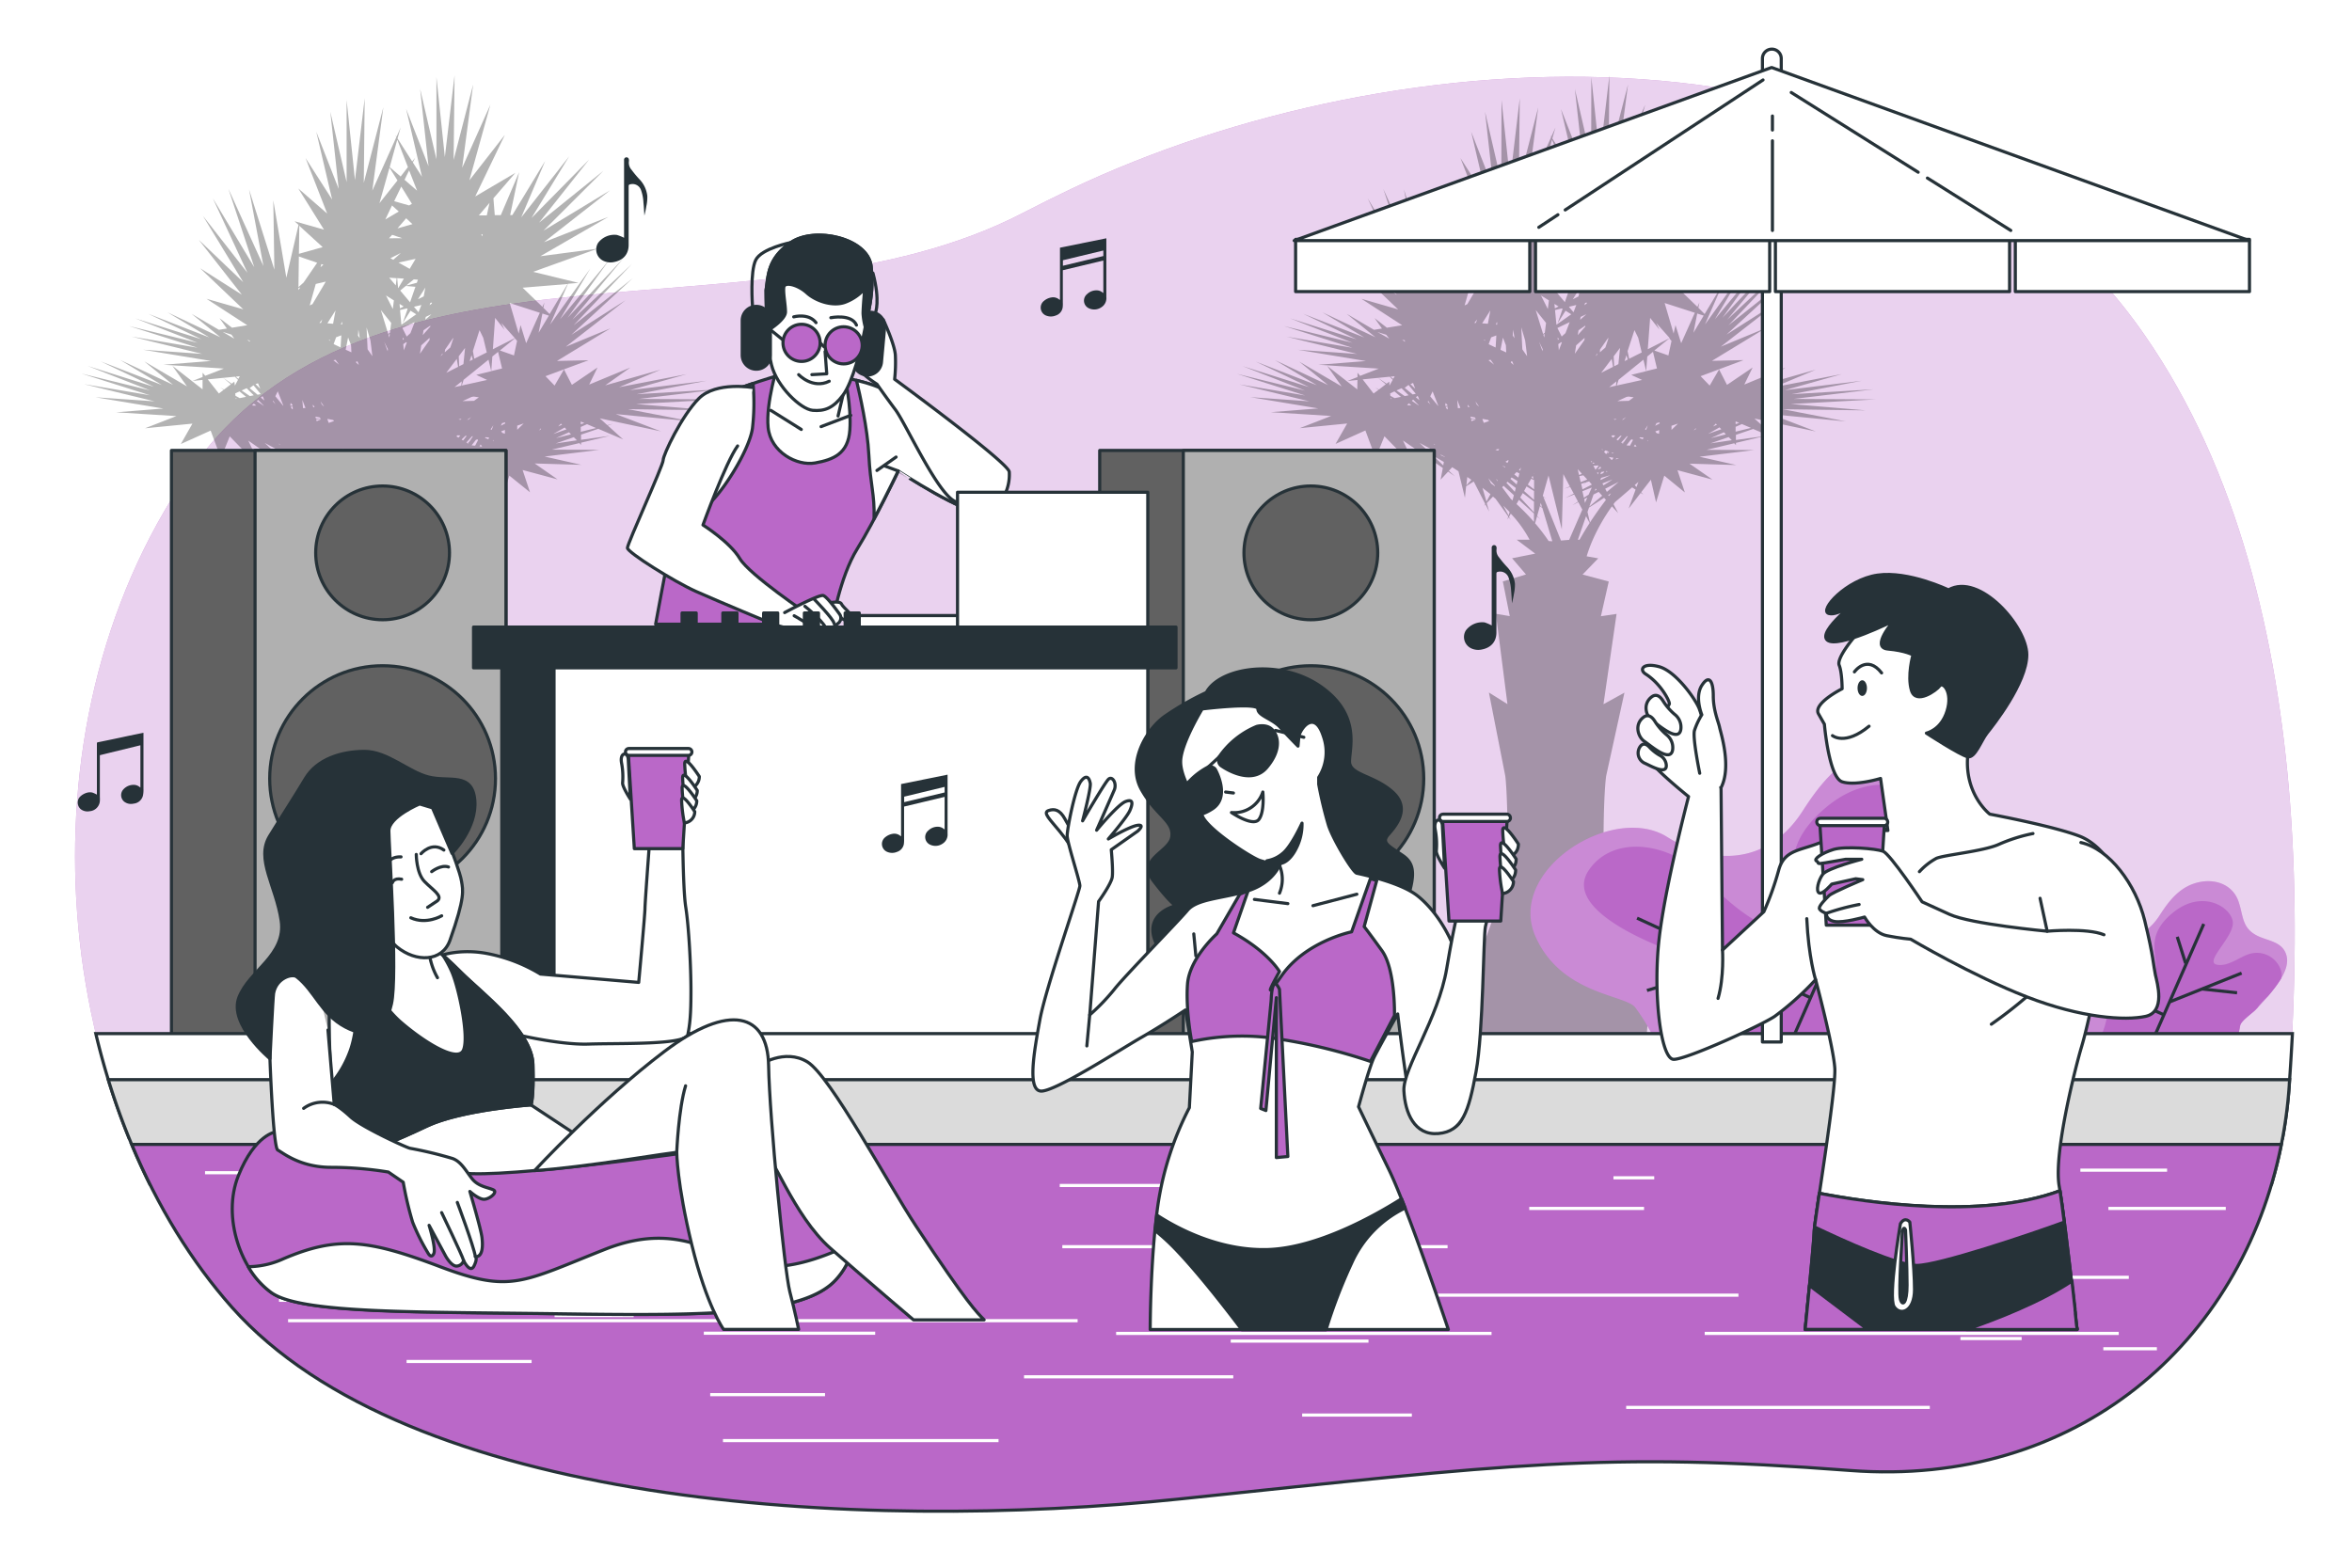 <svg class="animated" id="freepik_stories-swimsuit-party" xmlns="http://www.w3.org/2000/svg" viewBox="0 0 750 500" version="1.1" xmlns:xlink="http://www.w3.org/1999/xlink" xmlns:svgjs="http://svgjs.com/svgjs"><style>svg#freepik_stories-swimsuit-party:not(.animated) .animable {opacity: 0;}svg#freepik_stories-swimsuit-party.animated #freepik--Speakers--inject-7 {animation: 1.5s Infinite  linear wind;animation-delay: 0s;}svg#freepik_stories-swimsuit-party.animated #freepik--Pool--inject-7 {animation: 1.5s Infinite  linear wind;animation-delay: 0s;}svg#freepik_stories-swimsuit-party.animated #freepik--musical-notes--inject-7 {animation: 1.5s Infinite  linear floating;animation-delay: 0s;}            @keyframes wind {                0% {                    transform: rotate( 0deg );                }                25% {                    transform: rotate( 1deg );                }                75% {                    transform: rotate( -1deg );                }            }                    @keyframes floating {                0% {                    opacity: 1;                    transform: translateY(0px);                }                50% {                    transform: translateY(-10px);                }                100% {                    opacity: 1;                    transform: translateY(0px);                }            }        .animator-hidden { display: none; }</style><g id="freepik--background-simple--inject-7" class="animable" style="transform-origin: 377.839px 253.242px;"><path d="M730.22,255.82c-4-51.4-16.33-105.74-46.38-149C610.07.5,444.64,11.2,341.56,60.26Q333.72,64,326,68c-83,43-209,0-266,83S18,354,74,417s198,72,303,61,134-15,213-9,135-50,140-123C732,316.41,732.54,286,730.22,255.82Z" style="fill: rgb(186, 104, 200); transform-origin: 377.839px 253.242px;" id="el9dkjvwzay8s" class="animable"></path><g id="elbvwcodgx766"><path d="M730.22,255.82c-4-51.4-16.33-105.74-46.38-149C610.07.5,444.64,11.2,341.56,60.26Q333.72,64,326,68c-83,43-209,0-266,83S18,354,74,417s198,72,303,61,134-15,213-9,135-50,140-123C732,316.41,732.54,286,730.22,255.82Z" style="fill: rgb(255, 255, 255); opacity: 0.7; transform-origin: 377.839px 253.242px;" class="animable"></path></g></g><g id="freepik--Clouds--inject-7" class="animable animator-hidden" style="transform-origin: 459.148px 91.611px;"><g id="eljwmr8r3nvfl"><g style="opacity: 0.3; transform-origin: 661.303px 139.587px;" class="animable"><path d="M701.81,140.18a7.23,7.23,0,0,1-.06-.85c-.08-6.46-2.47-10.93-8.33-14.33-11-6.37-17.33,0-20.52,5.66s-8.14-3.54-15.92-2.47-7.43,9.55-9.55,14.15-6.73-1.42-12.74-.36-6.37,4.6-7.43,6-10.62-2.12-15.92.71a22.08,22.08,0,0,0-8.14,8.14h116s1.42-8.49-3.18-11.68C712,142.31,702.6,146.88,701.81,140.18Z" style="fill: none; stroke: rgb(0, 0, 0); stroke-linecap: round; stroke-linejoin: round; transform-origin: 661.303px 139.587px;" id="elhiz21i37unr" class="animable"></path><path d="M647.94,150.77a3,3,0,0,0-1.08.54c-1.49,1.31-1.49,2.25-1.49,2.25" style="fill: none; stroke: rgb(0, 0, 0); stroke-linecap: round; stroke-linejoin: round; transform-origin: 646.655px 152.165px;" id="el6j9j2flgste" class="animable"></path><path d="M673.57,139.78c-1,2.26-1.94,4.74-4.07,5.74-3,1.42-5.89-1.79-8.69-2.52a4,4,0,0,0-4.45,1.36c-1.27,1.45-1.29,4.72-3,5.65a7.7,7.7,0,0,1-3.19.5" style="fill: none; stroke: rgb(0, 0, 0); stroke-linecap: round; stroke-linejoin: round; transform-origin: 661.87px 145.151px;" id="eld7p8ra4duf" class="animable"></path><path d="M708.11,150.23q-.12-.3-.27-.6c-2.23-4.46-7.5-.87-10.74-2.12-2.89-1.11-1.94-5.67-2.33-8-.75-4.6-6.53-8.12-11.06-7.41a14.13,14.13,0,0,0-8.55,5" style="fill: none; stroke: rgb(0, 0, 0); stroke-linecap: round; stroke-linejoin: round; transform-origin: 691.635px 141.119px;" id="el9qvjbtdn57w" class="animable"></path><path d="M709,154.32a21.42,21.42,0,0,0-.39-2.36" style="fill: none; stroke: rgb(0, 0, 0); stroke-linecap: round; stroke-linejoin: round; transform-origin: 708.805px 153.14px;" id="el3s56eno1uic" class="animable"></path></g></g><g id="elz9meklmz21n"><g style="opacity: 0.3; transform-origin: 307.661px 87.889px;" class="animable"><path d="M333.56,88.26c0-.17,0-.35,0-.54a9.75,9.75,0,0,0-5.33-9.18c-7-4.08-11.11,0-13.15,3.62s-5.22-2.26-10.21-1.58-4.76,6.12-6.12,9.06-4.3-.9-8.16-.22-4.08,3-4.76,3.85-6.8-1.36-10.2.46a14.18,14.18,0,0,0-5.22,5.21h74.37s.9-5.44-2-7.48C340.05,89.63,334.07,92.56,333.56,88.26Z" style="fill: none; stroke: rgb(0, 0, 0); stroke-linecap: round; stroke-linejoin: round; transform-origin: 307.661px 87.889px;" id="elylhr6ud8zy" class="animable"></path><path d="M299,95.05a1.67,1.67,0,0,0-.69.35c-1,.84-1,1.43-1,1.43" style="fill: none; stroke: rgb(0, 0, 0); stroke-linecap: round; stroke-linejoin: round; transform-origin: 298.155px 95.94px;" id="elg4o09xszrqq" class="animable"></path><path d="M315.47,88c-.66,1.44-1.25,3-2.61,3.67-1.95.91-3.78-1.15-5.57-1.61a2.58,2.58,0,0,0-2.85.87c-.81.93-.83,3-1.89,3.62a4.76,4.76,0,0,1-2.05.32" style="fill: none; stroke: rgb(0, 0, 0); stroke-linecap: round; stroke-linejoin: round; transform-origin: 307.985px 91.44px;" id="elt5u4foc46rc" class="animable"></path><path d="M337.6,94.7c-.05-.13-.11-.26-.17-.38-1.43-2.86-4.81-.56-6.89-1.36-1.85-.72-1.24-3.63-1.49-5.16-.48-3-4.19-5.2-7.09-4.75a9.06,9.06,0,0,0-5.47,3.19" style="fill: none; stroke: rgb(0, 0, 0); stroke-linecap: round; stroke-linejoin: round; transform-origin: 327.045px 88.846px;" id="eljakf3yh0xr" class="animable"></path><path d="M338.19,97.32a13.93,13.93,0,0,0-.25-1.51" style="fill: none; stroke: rgb(0, 0, 0); stroke-linecap: round; stroke-linejoin: round; transform-origin: 338.065px 96.565px;" id="ellzb08su6zb" class="animable"></path></g></g><g id="eluumzeuy6jnc"><g style="opacity: 0.3; transform-origin: 270.636px 47.696px;" class="animable"><path d="M320.59,48.42c0-.33-.06-.68-.07-1.05-.1-8-3.06-13.5-10.28-17.7-13.55-7.86-21.41,0-25.34,7s-10-4.36-19.66-3-9.17,11.79-11.8,17.47-8.3-1.75-15.72-.44-7.87,5.68-9.18,7.43-13.1-2.62-19.65.87a27.27,27.27,0,0,0-10,10H342.13s1.74-10.48-3.93-14.41C333.11,51.05,321.56,56.69,320.59,48.42Z" style="fill: none; stroke: rgb(0, 0, 0); stroke-linecap: round; stroke-linejoin: round; transform-origin: 270.636px 47.696px;" id="elom0booyxiki" class="animable"></path><path d="M254.08,61.49a3.28,3.28,0,0,0-1.33.67c-1.85,1.62-1.85,2.77-1.85,2.77" style="fill: none; stroke: rgb(0, 0, 0); stroke-linecap: round; stroke-linejoin: round; transform-origin: 252.49px 63.21px;" id="el5f3afo9in5t" class="animable"></path><path d="M285.72,47.93c-1.27,2.78-2.39,5.84-5,7.07-3.76,1.76-7.27-2.21-10.73-3.1a5,5,0,0,0-5.5,1.68c-1.56,1.78-1.58,5.83-3.64,7a9.38,9.38,0,0,1-3.94.62" style="fill: none; stroke: rgb(0, 0, 0); stroke-linecap: round; stroke-linejoin: round; transform-origin: 271.315px 54.573px;" id="elwl3l1elkt4j" class="animable"></path><path d="M328.37,60.83a7.18,7.18,0,0,0-.33-.74c-2.75-5.51-9.26-1.09-13.27-2.63-3.56-1.37-2.39-7-2.87-9.93-.92-5.69-8.07-10-13.65-9.16a17.45,17.45,0,0,0-10.56,6.14" style="fill: none; stroke: rgb(0, 0, 0); stroke-linecap: round; stroke-linejoin: round; transform-origin: 308.03px 49.548px;" id="eli67vc8luwy" class="animable"></path><path d="M329.5,65.87A24.82,24.82,0,0,0,329,63" style="fill: none; stroke: rgb(0, 0, 0); stroke-linecap: round; stroke-linejoin: round; transform-origin: 329.25px 64.435px;" id="elqzrdtirbem" class="animable"></path></g></g></g><g id="freepik--Trees--inject-7" class="animable" style="transform-origin: 312px 178.57px;"><g id="el1lzvm8067e"><path d="M571.06,128.86,598,127.39l-26-.16,25.44-3.06-26.12,1.56,22.37-4.29-24.52,3,18.16-5.13-21.58,4.17L579,117.91l-17.67,5,8-5.68-13.11,5.42,2.65-5.44-8.17,5.54-2.52-4.93-3,5.16-2.89-3L556,114.85l-10.1.24L563,104.67l-14.26,5.89,19.06-14.84-17.26,11,19.54-18-18.86,15L569.77,84.2l-19,17.76,16.39-19.69-17.91,19.07,13.31-18.48-15.74,19,9.67-16.21-12.82,17.86,5.7-13,3.37-.29L538.29,86.7l20.52-7.38-18.21,2.4,21.65-12.55L541.7,77.24l21.13-16.56-21.29,12.9,19.11-19.1L540.18,71l15.93-20.09L537.75,69.54l12-19.66L534.47,69.35l7.63-18L531.64,68.6h-.7l2.87-13.68L528,68.62H526l-.44-5.37,7-8.12-12.81,7.53L529.28,43,517.94,57.5l6.69-24.12-9,20.14,3.52-26.61L512.92,51l.29-27-3.09,26.1-2.68-25.5-.05,26.19-5.2-22.43L504.91,53l-7.15-18.22,5.07,21.65-2.91-4.56.71-1.48-.91,1.17L495,44.16l1-3.48-1.32,2.93-.32-.51.26.66L487,60.82l3.51-26.61-6.19,24.11.3-27-3.1,26.11L478.8,31.9l-.06,26.19-5.19-22.43,2.72,24.59L469.12,42l5.06,21.64L465.7,50.4l6.89,17.71-9.2-8,8.19,13.13L463.72,71v-.35l-.08.33-1.43-.41,1.26,1.15-3.9,16.82-4.15-24.68L455.76,86l-8.08-25.6,4.6,24.46-11.17-24.6,8.24,25-13.22-22,11,23.74L433,68.84,445.84,90,431.65,76.49,445.4,94l-13.3-8.44,13.74,13.13L434.12,95.3l13,8.43-4.87.79-3.93-3.06,2.36,3.32-2.54.41-8.72-5.1,9.17,7.47-16.89-7.94,13.35,8-19.49-7.54,17,8.13-21.17-6.67,19.88,7.77L409.47,104l21.79,6.92-21-3.55,22.48,5.52-18.85-1.33,21.67,3.59-15.15,1.2,19.24,1.22-5.95,2.31-.82-1,0,1.38-3.21,1.25,3.19-.32-.06,3-9.6-7.5,4.64,6.56-13.55-7.92,9.18,7.47-16.89-7.94,13.34,8-19.49-7.53,17,8.12-21.17-6.67,19.87,7.78-21.74-5.34,21.79,6.91-21-3.54L417.54,128l-18.85-1.34,21.68,3.6-15.15,1.2,19.24,1.21-10,3.89,15.12-1.49-3.7,6.51,9.51-4.29,3.26,8.79,2.82-6.94,10.23,10.49-4.32-9.14,6.46,4.47-1.68,1.51,3-.62,4.92,3.4-.69,3.73,2.38-2.56,2.11,1.45L462,150.16l1.07-1.15,2,1.29,2.06,8.46.38-3.66,2.39-1.51.05,0,3.64,7.09-.35.65.44-.46,1.17,2.28-.77-2.69,2-2.08.86.74,4,5.58-.25,1,.43-.74.66.92-.58-1.06.56-1a38.66,38.66,0,0,1,6,8.33h-4.11l5.9,4.43-7.38,1.47,4.43,5.17-7.38,2.22,2.21,11.07-4.43-.74,3.69,28.8-5.91-3.69L480,247.49s.74,5.17.74,22.15-10.34,35.44-11.81,44.3,0,19.2,0,19.2h55.78s1.68-10.34,0-19.2-13.38-27.32-13.38-44.3.84-22.15.84-22.15L518,220.91l-6.69,3.69,4.18-28.8-5,.74L513,185.47l-8.36-2.22,5-5.17-3.69-.65a46,46,0,0,1,1.91-5.18l.11-.07h-.08A60.29,60.29,0,0,1,514,161.5l2,2.15-1.49-2.85.47-.64,5.47-4.71,1.1.71-2.22,6.05,3.85-5,.85.55-.7-.76,3.1-4,1.65,7.23,2.62-8.53,6.56,5.36-2.35-7.1,11.15,3-7.31-5.08,14.91.44-11.73-2.65,17.45-2.13-15.17-.07,8.79-2.09.55.58v-.71l9.26-2.2-9.27,1.28,0-1.64,5.49-1.87,8,3.39L562,135.78l1.7-.58-1.83.46-2.39-2.15.08,0L579,137.6l-14.41-5.51,24,2.31-20.09-3.88,26.54.37Zm-20.72,9.68-4.78,1.19,4.16-1.86Zm-3.21-3.44.35.37-1.2.54ZM507,166.66l-.78-3.39.48-1.38,4.81-3.11.59.65C510.15,162,508.43,164.44,507,166.66Zm-6.63,5.52-2.61.22-5.62-13.94,1,.63-1.1-.83-.07-.17,1.82-6.45,4.24,17.22.48-17.65,2.09,3.93-1.85.73,1.94-.56,1.15,2.14-2.73,1.39,2.87-1.13,1.21,2.27-1.82,1.17,1.93-1,1.27,2.39Zm-6.54.38a59.69,59.69,0,0,0-4.33-5.67l.63-2.21,1.11,1-1.07-1.15.87-3.09.79.59L495,172.62l-.38,0Zm-29.15-45,1,2.55-.79.07Zm3.28,1.55.32.22.28.54-.4,0Zm2.52-1.1,1.11,1.6h-.07l-.65-.62Zm.14,5.73-1.37.6-.15-.62h1.51Zm0-30.74-.49,0,.9-1.14Zm-.3,30.15.25.46-1.53-.19-.14-.54Zm4.27.8.23.33-1.67.59-.43-1.12.06-.14Zm-1.4-25.49.33-.12-.07.35Zm1.45,6.43.67-.15,1.11,1.55Zm.82,39.29-.88-1.62,2.15,2.37-.06.12C476.26,154.77,475.87,154.48,475.45,154.19Zm1.49-1.52.67.61-.09.17Zm4.83,6.48L479,155.41l.45-.47,3.29,3-.43,1.67ZM479,148.46l1,.45-.11.19Zm4.58,12.3.77-1.34,4.79,4.36,0,2.67A70.45,70.45,0,0,0,483.58,160.76Zm21.71-53-.05.69-3.06,4.37.42-2.67Zm-2.17-.89.24-1.53,2.16-1.49,0,.32Zm.39,44.6-.42-1.84,1.29,1.4-.22.25Zm.17.35-.07.08v-.06Zm.77-.71.06.07-.18,0Zm-2.69-51.52-1.48-1.75,2.36-.56Zm-3.89,9.51.15.18-.94,2.43-.18-1.95Zm-1.1-.67-.08-.8.41.51Zm1.22-1.1-1.37-2.72,3.92-1.87-1.35,3.51Zm-1.68-3.76-.45-4.68,2.18-.52.24.15-1.58,4.58,2.52-4,1.82,1.14Zm-3.88-15,2.37.16-.29,2.3Zm1.48,7.24-.34,2.76-2.19-4.34ZM492.32,76l.95-1.1,3.2,1.07Zm1.35,6.86-.91-.51,3.34-1.67Zm2.14,15.48-.14-1.41,1.32.82ZM499,96.36l-3.15-3.74,1.78-1.46,3.08.27Zm-3.78-4.48-.06-.07-.29-3.1,2.14.15Zm.07-8.14,5.46-1.19-1.89,3.19ZM495,72.84l2.77-3.22,2,1.87Zm3.7-7.32-4.76-1.35,2.26-4.67L499.62,65Zm-3.3,1.94L491.14,70l2.15-4.44ZM493,103l-.4,3.15-.54.38-2.35-7.64Zm-.45,3.53-.14,1.14-.29-.94Zm-.6,4.85-.08.61-1.1-3Zm-.21,50.38-.64-.57.22-.8Zm-2.55-8.44,0,2.76-2-1.53,1.06-1.85.95.44Zm-.79-1,.32-.57.29.95Zm-1.62,2.82,2.39,1.47v2.82L486,156.6Zm2.37,4.85,0,3.41-4.38-4.73.81-1.4Zm20.09-9.23.54-.1-.27.62Zm1.44-7.52.42.14-.14.16Zm1.38,1.5-.57-.62.46-.46.79.26-.35.8Zm5.08-3.48-.17-.11,1.8-2,.29,0-1.13,1.72Zm.66-.21-.3.44-.35-.22Zm-.59-7.14,1.3-.91-.8.8Zm2.8,6.38.5-.18.18.28-.94,1.76-1.1-.11Zm-.6-12.45-3.65.1,2.86-1.33.67-.13,1.67.24ZM516.68,139l.42,0-1.16,1.49-.48-.31Zm-7.88,16.82.33.35-.58.37Zm1.42-3.31,0,.05,0,0Zm-.44,4.38,1.13,1.22-4.1,3.45,1.33-3.84Zm.68-3.8-.14-.27.33-.43,2.82-.83Zm1.6-2.52.28-.36.24.16Zm3-11.68-.6.69-.67-.42.37-.32Zm-.54-5.14.93-.18-.39.34Zm.15,10.82-.78,0,.22-.24Zm-.16,1.43-.44.67-.21,0-.84-.91Zm-.16,6.81-.22.14.05-.07ZM514,153l-.07.12-2.62,1.68-.33-.62Zm2.18.69-3.79,3.19-.52-1Zm-1-7.19.26-.33.85.11Zm.12-23.49-2.15.47,2.29-1.85Zm-2.46,21,.27.09-.49.64h0Zm-1.25,6.35-.36.54-.91.37.25-.72Zm-5,7.39-1.52,1-.48-2.08,3-1.18Zm-1.42,1.44,1-.51-.75,1.7Zm7.83-1-.16-.3.86-.55C513.57,157.58,513.34,157.87,513.11,158.15Zm8-15.82.4-.61.46.69Zm1.78-2.7.13-.2,1.15.07-.21.58Zm2.14-2.59-.36-.11.87-1.32Zm.51,3.2,0,.47-.16-.07Zm3.78-5.56,0,.35-1.41.72.44-.84Zm-1.68-22.93,4.77-3.86.71.8-1,4.64Zm1.56,25.38-.06,1.19-.8-.25-.39-.51Zm3.92-.06,0-1.31,2.07-.71ZM540,106.13l1.21-6.13,2.06.66Zm9.31-15.55-5.74,9.58-2-2,.33-1.69-.63,1.4L535,91.81Zm-8.86,9.17-4.36,9.71-1.81-5.77-.6,2.69-2.86-9.73Zm-14.26,1.64,3,3.77L528.13,103l4.31,4.84-7,3.54Zm-.91,12.31,1.82-1.48,1.27,5.3-3.44.84Zm-.9-49-.87,4-2.55,0Zm-2.19,9.93-.17.74h0l-.29-.5Zm-1,30.66,1.2,2.45,1.12,4.67-4,2L519,112Zm-2.55,8,.41,1.37-1,.51Zm1.41,4.67,0,.09v-.1l4-3.23.88,3.66-4.77,1.18,3.47,1.62-8.09,1.78.59-1.83Zm-3.46-7-.52,5.17-1.35.69-.15-3.18Zm-2.65,3.51.43,2.53-3.78,1.9h0Zm-3.72-3,2.59-3.71.05.27-.94,2.81-1.76,1.53Zm0,37.38.33.21-.17.38-.93.28Zm-.45-.3-1,1.28-.67-1.28,1.51-.09Zm-.4-35.83,0,.34-.64.56ZM508.1,147.5l.42.27-.77.15,0,0Zm-.38-.24-.2.22-.28-.53Zm-.11,7.29-3,1.53-.41-1.78,1.45-.42-.8,1,.95-1.07.94-.27Zm-3.57-.77-.42-1.85.12-.12,1.16-.21,1.24,1.34Zm1.42-57.17.51-.12,0,.31-.75.53Zm.28,3.65v.06L503.88,102l.14-.92Zm-3.65-12.75v0h0Zm1.79,4.22-.52,2.8-1.82.91Zm-2.72-1.54-3.45.92,2.48-2,1.33.1Zm.08-29.38-4-3.47,1.46-3Zm-6.33-16.26,3.41,8.75-2.32,3-3.49-3Zm-2.47,8.92L495,57.55,489.3,64.8Zm-3.23,97.73-.06-.15.07-.1Zm-2.87-42.6.62,5-1.52-2.18-.34-7ZM485,149.18l-.11.44-.22-.1Zm-.36.38.24.08-.12.46-.41-.25ZM484.5,151l-.34,1.32-1.29-1,.74-.77Zm-2-45.86.46,2.73-.58-.84Zm-.68,10.15.42,0,.42,1.09-.87-.74Zm.22,37,1.87,1.14-.28,1.09-2-1.8Zm1.31,3.35-.31,1.22L480.37,154l.34-.35Zm-2.25-8.77-.42.78-.62-.38.77-.48Zm-1.85-39.19.94,2.42.12,2.31-1.83-.84Zm-1.15,35.57-.44.48-.81-.28.61-.2Zm-.79-40.58.09.23,0,.64-.36,0Zm-.16,4.32-.23,3.85-2.11-1-.1-.09.78-2.15ZM475.24,99l-.79,4.26-1.82-.14Zm-3.11-9.18L467.9,97l-.87.41L469,90.55Zm-1.69-4.6.29-1,.62.21ZM463.7,72l7.46,6.82-7.58,2.13Zm-.13,9.83,5.84,2-4.33,6.31-1.64,1.47Zm-.13,10,.57-.12-.58.85Zm-1.81,38.72h-.18l-.49-.75.61-.14Zm-.67-2,.58.6,0,.27h-.71Zm-.25,17.13,0,.09-1.44-.65.3-.06Zm-3.59-4.09.16,0,.31.13-.1.09Zm-.29-16.75,1.8,4.57h-.09l-2.47-3Zm-1.41,3,.71,1.14-.85-.84ZM452,126.27l.22.26.4,1.1-1.12-.93Zm.43,3h-.12l-2.11-1.44.42-.37Zm-1.84-7.13.69,1.86-1.51-1.49Zm-1.42.65,2.29,2.8-1,.21-2.54-2.1,1.08-.82Zm.86,6.47h-1.06l-.24-.13.55-.49Zm-2.06-20.71V109l-.84-.66Zm-.34,14.93h0ZM444.74,120l-.48.83-.84-.7Zm-5.51-14.11,2.8.88L443,108ZM443,121.72l-.85.65-2.74-1.88,2.49,2.07-2.2,1.69-1.23-.66,1.11.75L438,125.5,434.52,121l8.64-.85.95,1-1.05,1.85Zm.42,5.53,0-.29.33.22Zm1.3-.27-1.37-.75-.06-.77,1.36-.62,2.09,1.73Zm.6-2.45,1.6-.71,2.26,2.25-1.24.26Zm7.36,16.74,3.35,1.8-.44.39-1.05-.42Zm7.53,7.17-3.11-3c1.06.59,2.16,1.22,3.31,1.9Zm7.39,6.36.28-2.67,1.31.91ZM474,160l-1.27-4.39c.86.66,1.7,1.34,2.54,2Zm7.08,4.43-1.71-3.13c.69.66,1.35,1.33,2,2Zm22.07,7.71,2.6-7.5,1.15,2.16c-1.34,2.09-2.43,3.94-3.22,5.34Zm18.69-16.81-.57-.62,1.17-1Zm18.9-18.44-.66.38.7-.72Zm7.57-.58.57.6-4.23,1.48Zm-2.86,5.09,5.78-2,1,1Zm8-7,1.12.48-1.12.39Zm0,3.28,0-1.55,2-.88,2.89,1.23Z" style="opacity: 0.3; transform-origin: 496.195px 178.57px;" class="animable"></path></g><g id="elfpzvpdcowlj"><path d="M202.79,128.86l27-1.47-26-.16,25.44-3.06L203,125.73l22.37-4.29-24.52,3L219,119.33l-21.59,4.17,13.25-5.59-17.67,5,8-5.68-13.11,5.42,2.65-5.44-8.17,5.54-2.52-4.93-3,5.16-2.89-3,13.74-5.09-10.1.24,17.08-10.42-14.26,5.89,19.06-14.84-17.26,11,19.54-18-18.86,15L201.5,84.2l-19,17.76,16.38-19.69L181,101.34l13.31-18.48-15.74,19,9.67-16.21-12.82,17.86,5.7-13,3.37-.29L170,86.7l20.51-7.38-18.21,2.4L194,69.17l-20.55,8.07,21.13-16.56-21.29,12.9,19.12-19.1L171.91,71l15.93-20.09L169.48,69.54l12-19.66L166.2,69.35l7.64-18L163.37,68.6h-.69l2.86-13.68-5.85,13.7h-1.92l-.43-5.37,7-8.12-12.8,7.53L161,43,149.68,57.5l6.69-24.12-9,20.14,3.51-26.61L144.65,51l.3-27-3.1,26.1-2.68-25.5,0,26.19-5.2-22.43L136.64,53,129.5,34.73l5.06,21.65-2.91-4.56.72-1.48-.92,1.17-4.69-7.35,1-3.48-1.31,2.93-.33-.51.26.66-7.66,17.06,3.52-26.61L116,58.32l.29-27-3.1,26.11L110.53,31.9l0,26.19-5.2-22.43L108,60.25,100.85,42l5.06,21.64L97.43,50.4l6.9,17.71-9.21-8,8.19,13.13L95.45,71v-.35l-.07.33-1.44-.41,1.26,1.15L91.31,88.57,87.15,63.89,87.49,86l-8.08-25.6L84,84.83,72.84,60.23l8.24,25-13.22-22L78.9,87,64.7,68.84,77.57,90,63.39,76.49,77.13,94l-13.3-8.44L77.57,98.65,65.85,95.3l13,8.43-4.86.79L70,101.46l2.35,3.32-2.54.41-8.72-5.1,9.18,7.47L53.42,99.62l13.34,8-19.49-7.54,17,8.13-21.17-6.67L63,109.32,41.2,104,63,110.9l-21-3.55,22.47,5.52-18.85-1.33,21.68,3.59-15.16,1.2,19.24,1.22-5.95,2.31-.82-1,0,1.38-3.2,1.25,3.18-.32,0,3-9.61-7.5,4.64,6.56L46,115.26l9.17,7.47-16.89-7.94,13.34,8L32.1,115.26l17,8.12-21.17-6.67,19.87,7.78L26,119.15l21.79,6.91-21-3.54L49.27,128,30.42,126.7l21.68,3.6L37,131.5l19.24,1.21-10,3.89,15.12-1.49-3.7,6.51,9.51-4.29,3.27,8.79,2.82-6.94,10.23,10.49-4.32-9.14L85.57,145l-1.69,1.51,3-.62,4.91,3.4L91.08,153l2.37-2.56,2.11,1.45-1.83-1.75L94.8,149l2,1.29,2.06,8.46.38-3.66,2.4-1.51,0,0,3.64,7.09-.35.65.45-.46,1.17,2.28-.78-2.69,2-2.08.86.74,4,5.58-.25,1,.42-.74.66.92-.58-1.06.56-1a38.66,38.66,0,0,1,6,8.33h-4.11l5.9,4.43L114,178.08l4.43,5.17L111,185.47l2.21,11.07-4.43-.74,3.69,28.8-5.9-3.69,5.17,26.58s.73,5.17.73,22.15-10.33,35.44-11.81,44.3,0,19.2,0,19.2h55.78s1.68-10.34,0-19.2-13.38-27.32-13.38-44.3.84-22.15.84-22.15l5.85-26.58-6.69,3.69,4.19-28.8-5,.74,2.51-11.07-8.37-2.22,5-5.17-3.69-.65a46,46,0,0,1,1.91-5.18l.11-.07h-.08a61.56,61.56,0,0,1,6.08-10.68l2,2.15-1.49-2.85.47-.64,5.47-4.71,1.1.71-2.22,6.05,3.85-5,.85.55-.69-.76,3.09-4,1.66,7.23,2.61-8.53L169,157l-2.35-7.1,11.15,3-7.3-5.08,14.9.44-11.73-2.65,17.46-2.13-15.18-.07,8.8-2.09.54.58v-.71l9.26-2.2-9.27,1.28v-1.64l5.48-1.87,7.95,3.39-4.9-4.43,1.7-.58-1.84.46-2.39-2.15.08,0,19.42,4.13-14.41-5.51,24,2.31-20.09-3.88,26.54.37Zm-20.72,9.68-4.78,1.19,4.16-1.86Zm-3.2-3.44.34.37L178,136Zm-40.14,31.56-.78-3.39.48-1.38,4.81-3.11.6.65C141.88,162,140.16,164.44,138.73,166.66Zm-6.62,5.52-2.62.22-5.62-13.94,1,.63-1.11-.83-.07-.17,1.83-6.45,4.23,17.22.48-17.65,2.1,3.93-1.86.73,1.95-.56,1.15,2.14-2.74,1.39,2.87-1.13L135,160l-1.83,1.17,1.93-1,1.27,2.39Zm-6.54.38a63.27,63.27,0,0,0-4.33-5.67l.62-2.21,1.11,1-1.07-1.15.87-3.09.79.59,3.19,10.58-.37,0Zm-29.16-45,1,2.55-.78.07Zm3.28,1.55.32.22.29.54-.41,0Zm2.53-1.1,1.1,1.6h-.07l-.65-.62Zm.14,5.73-1.38.6-.15-.62h1.51Zm0-30.74-.5,0,.9-1.14ZM102,133.16l.25.46-1.53-.19-.14-.54Zm4.27.8.23.33-1.67.59-.43-1.12.06-.14Zm-1.4-25.49.33-.12-.07.35Zm1.46,6.43.66-.15,1.12,1.55Zm.82,39.29-.89-1.62,2.16,2.37-.07.12Zm1.48-1.52.68.61-.09.17Zm4.83,6.48-2.78-3.74.45-.47,3.29,3-.43,1.67Zm-2.77-10.69,1,.45-.11.19Zm4.58,12.3.78-1.34,4.78,4.36v2.67A72.45,72.45,0,0,0,115.31,160.76Zm21.71-53,0,.69-3.07,4.37.42-2.67Zm-2.17-.89.24-1.53,2.16-1.49v.32Zm.4,44.6-.43-1.84,1.29,1.4-.21.25Zm.17.35-.08.08v-.06Zm.76-.71.06.07-.18,0Zm-2.69-51.52L132,97.84l2.37-.56Zm-3.89,9.51.15.18-.94,2.43-.18-1.95Zm-1.1-.67-.07-.8.4.51Zm1.22-1.1-1.37-2.72,3.92-1.87-1.35,3.51ZM128,103.57l-.44-4.68,2.17-.52.25.15-1.59,4.58,2.52-4,1.82,1.14Zm-3.88-15,2.37.16-.29,2.3Zm1.48,7.24-.34,2.76-2.18-4.34ZM124.05,76l1-1.1,3.2,1.07Zm1.36,6.86-.92-.51,3.34-1.67Zm2.13,15.48-.13-1.41,1.31.82Zm3.22-1.94-3.15-3.74,1.78-1.46,3.08.27ZM127,91.88l-.06-.07-.29-3.1,2.14.15Zm.08-8.14,5.45-1.19-1.89,3.19Zm-.33-10.9,2.77-3.22,2,1.87Zm3.71-7.32-4.77-1.35,2.26-4.67L131.35,65Zm-3.3,1.94L122.87,70,125,65.53ZM124.74,103l-.4,3.15-.54.38-2.35-7.64Zm-.44,3.53-.15,1.14-.28-.94Zm-.61,4.85-.08.61-1.1-3Zm-.21,50.38-.64-.57.23-.8Zm-2.55-8.44v2.76l-2-1.53,1.06-1.85.95.44Zm-.79-1,.33-.57.28.95Zm-1.62,2.82,2.39,1.47v2.82l-3.19-2.86Zm2.37,4.85,0,3.41-4.37-4.73.8-1.4Zm20.1-9.23.54-.1-.27.62Zm1.44-7.52.41.14-.14.16Zm1.38,1.5-.58-.62.46-.46.79.26-.35.8Zm5.07-3.48-.17-.11,1.8-2,.29,0-1.13,1.72Zm.66-.21-.29.44-.35-.22Zm-.59-7.14,1.3-.91-.8.8Zm2.8,6.38.5-.18.18.28-.93,1.76-1.11-.11Zm-.6-12.45-3.65.1,2.86-1.33.67-.13,1.67.24ZM148.42,139l.41,0-1.15,1.49-.49-.31Zm-7.89,16.82.33.35-.58.37Zm1.42-3.31,0,.05,0,0Zm-.43,4.38,1.12,1.22-4.1,3.45,1.33-3.84Zm.68-3.8-.15-.27.34-.43,2.82-.83Zm1.59-2.52.28-.36.24.16Zm3-11.68-.6.69-.67-.42.37-.32Zm-.54-5.14.93-.18-.39.34Zm.16,10.82-.79,0,.22-.24Zm-.16,1.43-.45.67-.21,0-.84-.91Zm-.17,6.81-.22.14.05-.07Zm-.34.14-.07.12-2.62,1.68-.32-.62Zm2.18.69-3.78,3.19-.53-1Zm-.95-7.19.25-.33.85.11ZM147.1,123l-2.15.47,2.29-1.85Zm-2.46,21,.28.09-.5.64h0Zm-1.24,6.35-.36.54-.92.37.25-.72Zm-5,7.39-1.53,1-.48-2.08,3-1.18ZM137,159.18l1-.51-.74,1.7Zm7.83-1-.16-.3.86-.55C145.3,157.58,145.07,157.87,144.84,158.15Zm8.06-15.82.39-.61.46.69Zm1.77-2.7.14-.2,1.14.07-.21.58Zm2.15-2.59-.37-.11.87-1.32Zm.51,3.2,0,.47-.17-.07Zm3.77-5.56,0,.35-1.4.72.43-.84Zm-1.68-22.93,4.78-3.86.7.8-1,4.64ZM161,137.13l0,1.19-.81-.25-.39-.51Zm3.93-.06,0-1.31,2.06-.71Zm6.82-30.94,1.21-6.13,2.06.66ZM181,90.58l-5.74,9.58-2-2,.34-1.69-.63,1.4-6.32-6.11Zm-8.86,9.17-4.36,9.71L166,103.69l-.6,2.69-2.86-9.73Zm-14.26,1.64,3,3.77L159.87,103l4.3,4.84-7,3.54ZM157,113.7l1.83-1.48,1.27,5.3-3.45.84Zm-.9-49-.87,4-2.54,0Zm-2.19,9.93-.16.74h0l-.29-.5Zm-1,30.66,1.19,2.45,1.12,4.67-4,2-.42-2.47Zm-2.56,8,.42,1.37-1,.51Zm1.42,4.67,0,.09v-.1l4-3.23.88,3.66-4.78,1.18,3.47,1.62-8.09,1.78.59-1.83Zm-3.47-7-.52,5.17-1.35.69-.15-3.18Zm-2.65,3.51.43,2.53-3.77,1.9h0Zm-3.71-3,2.58-3.71,0,.27-.94,2.81-1.76,1.53Zm0,37.38.32.21-.16.38-.93.28Zm-.46-.3-1,1.28-.67-1.28,1.51-.09Zm-.39-35.83v.34l-.64.56Zm-1.24,34.78.42.27-.77.15,0,0Zm-.38-.24-.2.22L139,147Zm-.1,7.29-3,1.53-.41-1.78,1.45-.42-.79,1,.94-1.07.95-.27Zm-3.58-.77-.42-1.85.13-.12,1.15-.21,1.24,1.34Zm1.43-57.17.5-.12,0,.31-.74.53Zm.27,3.65v.06L135.61,102l.15-.92Zm-3.65-12.75v0h0Zm1.79,4.22-.52,2.8-1.82.91Zm-2.71-1.54-3.45.92,2.47-2,1.33.1ZM133,60.81l-4-3.47,1.46-3Zm-6.32-16.26,3.4,8.75-2.32,3-3.49-3Zm-2.48,8.92,2.55,4.08L121,64.8ZM121,151.2l-.06-.15.06-.1Zm-2.87-42.6.61,5-1.52-2.18-.33-7Zm-1.38,40.58-.11.44-.22-.1Zm-.36.38.24.08-.12.46-.41-.25Zm-.11,1.45-.34,1.32-1.29-1,.74-.77Zm-2-45.86.45,2.73-.58-.84Zm-.69,10.15.42,0,.42,1.09-.87-.74Zm.23,37,1.86,1.14-.27,1.09-2-1.8Zm1.3,3.35-.31,1.22L112.11,154l.33-.35Zm-2.25-8.77-.42.78-.61-.38.76-.48ZM111,107.64l.94,2.42.12,2.31-1.83-.84Zm-1.15,35.57-.43.48-.82-.28.61-.2ZM109,102.63l.09.23,0,.64-.36,0Zm-.16,4.32-.23,3.85-2.11-1-.1-.09.79-2.15ZM107,99l-.79,4.26-1.81-.14Zm-3.11-9.18L99.64,97l-.87.41,1.92-6.85Zm-1.69-4.6.29-1,.63.21ZM95.44,72l7.45,6.82-7.57,2.13ZM95.3,81.8l5.84,2-4.33,6.31-1.64,1.47Zm-.13,10,.58-.12-.59.85Zm-1.81,38.72h-.18l-.49-.75.62-.14Zm-.67-2,.58.6,0,.27h-.71Zm-.25,17.13,0,.09L91,145l.3-.06Zm-3.59-4.09.17,0,.31.13-.1.09Zm-.28-16.75,1.79,4.57h-.08l-2.48-3Zm-1.42,3,.72,1.14L87,128Zm-3.47-1.44.22.26.4,1.1-1.12-.93Zm.43,3H84l-2.11-1.44.42-.37Zm-1.83-7.13L83,124l-1.52-1.49Zm-1.43.65,2.3,2.8-1,.21-2.55-2.1,1.08-.82Zm.86,6.47H80.65l-.24-.13.55-.49Zm-2.06-20.71V109l-.84-.66Zm-.34,14.93h0ZM76.47,120l-.47.83-.85-.7ZM71,105.84l2.79.88.92,1.29Zm3.73,15.88-.84.65-2.75-1.88,2.5,2.07-2.21,1.69-1.22-.66,1.1.75-1.51,1.16L66.25,121l8.64-.85,1,1-1,1.85Zm.43,5.53,0-.29.34.22Zm1.29-.27-1.37-.75-.06-.77,1.36-.62,2.09,1.73Zm.61-2.45,1.59-.71,2.26,2.25-1.23.26Zm7.36,16.74,3.35,1.8-.45.39L86.24,143Zm7.53,7.17-3.11-3c1,.59,2.16,1.22,3.3,1.9Zm7.38,6.36.28-2.67c.44.3.88.6,1.31.91Zm6.41,5.24-1.27-4.39c.86.66,1.71,1.34,2.54,2Zm7.08,4.43-1.71-3.13c.69.66,1.36,1.33,2,2Zm22.07,7.71,2.6-7.5,1.15,2.16c-1.34,2.09-2.43,3.94-3.22,5.34Zm18.7-16.81-.57-.62,1.16-1Zm18.89-18.44-.66.38.7-.72Zm7.58-.58.56.6-4.23,1.48Zm-2.87,5.09,5.78-2,1,1Zm8-7,1.13.48-1.12.39Zm0,3.28,0-1.55,2-.88,2.88,1.23Z" style="opacity: 0.3; transform-origin: 127.895px 178.57px;" class="animable"></path></g></g><g id="freepik--Plants--inject-7" class="animable" style="transform-origin: 608.677px 284.115px;"><path d="M623,324.46c.52-2.59,7.27-7.29,9.11-9.21a142.27,142.27,0,0,0,11.9-13.7c3.76-5.08,8.48-12.31,6.58-19-2.39-8.34-11.26-8.41-17.71-11.78-9-4.68-8-11.82-10.86-20.25-3.38-9.87-13.24-13.61-23-11.75-11.54,2.2-18.24,10.64-24.27,20-10.28,16-27.32,18.15-43.08,8.2-17.42-11-51.46,10.63-42,31.8,8.2,18.46,28.72,18.46,31.79,22.57a60.33,60.33,0,0,1,5.13,8.2h95.4Z" style="fill: rgb(186, 104, 200); transform-origin: 569.532px 283.925px;" id="eltu89rpzx63" class="animable"></path><g id="elfwbfj4mff4u"><path d="M623,324.46c.52-2.59,7.27-7.29,9.11-9.21a142.27,142.27,0,0,0,11.9-13.7c3.76-5.08,8.48-12.31,6.58-19-2.39-8.34-11.26-8.41-17.71-11.78-9-4.68-8-11.82-10.86-20.25-3.38-9.87-13.24-13.61-23-11.75-11.54,2.2-18.24,10.64-24.27,20-10.28,16-27.32,18.15-43.08,8.2-17.42-11-51.46,10.63-42,31.8,8.2,18.46,28.72,18.46,31.79,22.57a60.33,60.33,0,0,1,5.13,8.2h95.4Z" style="fill: rgb(255, 255, 255); opacity: 0.23; transform-origin: 569.532px 283.925px;" class="animable"></path></g><path d="M621.94,329.59s1-5.12,1-5.13c.52-2.59,7.27-7.29,9.11-9.21l1.12-1.19a30,30,0,0,1,3.71-4.49c.81-.82,1.73-1.68,2.7-2.58,1.51-1.77,3-3.57,4.37-5.44,1.11-1.5,2.3-3.19,3.38-5a8.47,8.47,0,0,0,0-4.68,15.23,15.23,0,0,0-19-10c-5.92,1.88-12.46,7.45-19,6.47-9-1.36,10.86-17.19,9.05-26.23s-19-19-36.18-4.53-7.69,25.78-9.95,35.28-18.09-1.36-28.49-12.66-29-14.48-37.09-2.72,16.73,22.62,29.85,27.14c12.16,4.19,4.88,22.38,3.76,25Z" style="fill: rgb(186, 104, 200); transform-origin: 576.371px 289.943px;" id="el8ef36f9lqs" class="animable"></path><line x1="572.22" y1="329.92" x2="601.17" y2="263.88" style="fill: none; stroke: rgb(38, 50, 56); stroke-miterlimit: 10; transform-origin: 586.695px 296.9px;" id="elmrcu9e1xvi" class="animable"></line><line x1="580.81" y1="310.47" x2="623.78" y2="293.28" style="fill: none; stroke: rgb(38, 50, 56); stroke-miterlimit: 10; transform-origin: 602.295px 301.875px;" id="elnhm8b78a9t" class="animable"></line><line x1="577.19" y1="318.16" x2="522.02" y2="292.83" style="fill: none; stroke: rgb(38, 50, 56); stroke-miterlimit: 10; transform-origin: 549.605px 305.495px;" id="elqjv1k17qh5" class="animable"></line><line x1="590.31" y1="287.4" x2="585.34" y2="271.57" style="fill: none; stroke: rgb(38, 50, 56); stroke-miterlimit: 10; transform-origin: 587.825px 279.485px;" id="el29ji01cjjq" class="animable"></line><line x1="600.26" y1="302.78" x2="621.07" y2="305.04" style="fill: none; stroke: rgb(38, 50, 56); stroke-miterlimit: 10; transform-origin: 610.665px 303.91px;" id="elfyimd0bedqu" class="animable"></line><line x1="544.18" y1="303.23" x2="536.49" y2="288.76" style="fill: none; stroke: rgb(38, 50, 56); stroke-miterlimit: 10; transform-origin: 540.335px 295.995px;" id="elo3sz1wfmcri" class="animable"></line><line x1="553.68" y1="307.3" x2="525.18" y2="315.9" style="fill: none; stroke: rgb(38, 50, 56); stroke-miterlimit: 10; transform-origin: 539.43px 311.6px;" id="elkp7e57vxpy9" class="animable"></line><path d="M714.36,327c.28-1.39,3.88-3.9,4.86-4.92a77.52,77.52,0,0,0,6.35-7.31c2-2.71,4.53-6.57,3.51-10.12-1.27-4.45-6-4.49-9.45-6.29-4.78-2.49-4.26-6.3-5.8-10.8-1.8-5.27-7.06-7.26-12.25-6.27-6.15,1.17-9.73,5.67-12.94,10.68-5.49,8.53-14.58,9.69-23,4.38-9.3-5.87-27.46,5.67-22.44,17,4.38,9.86,15.32,9.86,17,12.05a31.71,31.71,0,0,1,2.73,4.37h50.9Z" style="fill: rgb(186, 104, 200); transform-origin: 685.826px 305.407px;" id="eleitaop64xkj" class="animable"></path><g id="elp89f359f56m"><path d="M714.36,327c.28-1.39,3.88-3.9,4.86-4.92a77.52,77.52,0,0,0,6.35-7.31c2-2.71,4.53-6.57,3.51-10.12-1.27-4.45-6-4.49-9.45-6.29-4.78-2.49-4.26-6.3-5.8-10.8-1.8-5.27-7.06-7.26-12.25-6.27-6.15,1.17-9.73,5.67-12.94,10.68-5.49,8.53-14.58,9.69-23,4.38-9.3-5.87-27.46,5.67-22.44,17,4.38,9.86,15.32,9.86,17,12.05a31.71,31.71,0,0,1,2.73,4.37h50.9Z" style="fill: rgb(255, 255, 255); opacity: 0.23; transform-origin: 685.826px 305.407px;" class="animable"></path></g><path d="M713.81,329.74l.55-2.73c.28-1.39,3.88-3.9,4.86-4.92l.6-.63a15.66,15.66,0,0,1,2-2.4c.43-.43.92-.89,1.44-1.38.8-.94,1.59-1.9,2.33-2.9.59-.8,1.23-1.7,1.81-2.67a4.53,4.53,0,0,0,0-2.5,8.13,8.13,0,0,0-10.15-5.35c-3.16,1-6.65,4-10.13,3.46-4.82-.73,5.8-9.18,4.83-14s-10.14-10.14-19.31-2.42-4.1,13.76-5.31,18.83-9.65-.73-15.2-6.76-15.44-7.72-19.79-1.45,8.93,12.07,15.93,14.48c6.49,2.24,2.6,12,2,13.34Z" style="fill: rgb(186, 104, 200); transform-origin: 689.53px 308.57px;" id="el63m8mcs3qcp" class="animable"></path><line x1="687.28" y1="329.92" x2="702.73" y2="294.68" style="fill: none; stroke: rgb(38, 50, 56); stroke-miterlimit: 10; transform-origin: 695.005px 312.3px;" id="elzsbd1pn6d0n" class="animable"></line><line x1="691.87" y1="319.54" x2="714.8" y2="310.37" style="fill: none; stroke: rgb(38, 50, 56); stroke-miterlimit: 10; transform-origin: 703.335px 314.955px;" id="elk4xcps086wk" class="animable"></line><line x1="689.94" y1="323.64" x2="660.5" y2="310.13" style="fill: none; stroke: rgb(38, 50, 56); stroke-miterlimit: 10; transform-origin: 675.22px 316.885px;" id="elm1bm7hvghr" class="animable"></line><line x1="696.94" y1="307.23" x2="694.28" y2="298.79" style="fill: none; stroke: rgb(38, 50, 56); stroke-miterlimit: 10; transform-origin: 695.61px 303.01px;" id="elq2pzw1vh1sh" class="animable"></line><line x1="702.25" y1="315.44" x2="713.35" y2="316.64" style="fill: none; stroke: rgb(38, 50, 56); stroke-miterlimit: 10; transform-origin: 707.8px 316.04px;" id="elqp8ll79d2cf" class="animable"></line><line x1="672.32" y1="315.68" x2="668.22" y2="307.96" style="fill: none; stroke: rgb(38, 50, 56); stroke-miterlimit: 10; transform-origin: 670.27px 311.82px;" id="elgepgc9r3v4s" class="animable"></line><line x1="677.39" y1="317.85" x2="662.19" y2="322.44" style="fill: none; stroke: rgb(38, 50, 56); stroke-miterlimit: 10; transform-origin: 669.79px 320.145px;" id="el28q2r2smzh8" class="animable"></line></g><g id="freepik--Speakers--inject-7" class="animable" style="transform-origin: 256.005px 237.67px;"><rect x="54.67" y="143.67" width="106.67" height="188" style="fill: rgb(97, 97, 97); stroke: rgb(38, 50, 56); stroke-linecap: round; stroke-linejoin: round; transform-origin: 108.005px 237.67px;" id="elxrhb0evrzk" class="animable"></rect><rect x="81.33" y="143.67" width="80" height="188" style="fill: rgb(176, 176, 176); stroke: rgb(38, 50, 56); stroke-linecap: round; stroke-linejoin: round; transform-origin: 121.33px 237.67px;" id="eldtjhskoil0w" class="animable"></rect><g id="eli6u90hi5g3b"><circle cx="122" cy="176.33" r="21.33" style="fill: rgb(97, 97, 97); stroke: rgb(38, 50, 56); stroke-linecap: round; stroke-linejoin: round; transform-origin: 122px 176.33px; transform: rotate(-80.82deg);" class="animable"></circle></g><circle cx="122" cy="248.33" r="36" style="fill: rgb(97, 97, 97); stroke: rgb(38, 50, 56); stroke-linecap: round; stroke-linejoin: round; transform-origin: 122px 248.33px;" id="el6yrl47ach0p" class="animable"></circle><rect x="350.67" y="143.67" width="106.67" height="188" style="fill: rgb(97, 97, 97); stroke: rgb(38, 50, 56); stroke-linecap: round; stroke-linejoin: round; transform-origin: 404.005px 237.67px;" id="el7f0jt28rfbp" class="animable"></rect><rect x="377.33" y="143.67" width="80" height="188" style="fill: rgb(176, 176, 176); stroke: rgb(38, 50, 56); stroke-linecap: round; stroke-linejoin: round; transform-origin: 417.33px 237.67px;" id="elsiv4bp1iz7" class="animable"></rect><g id="elmojj1jm3a1"><circle cx="418" cy="176.33" r="21.33" style="fill: rgb(97, 97, 97); stroke: rgb(38, 50, 56); stroke-linecap: round; stroke-linejoin: round; transform-origin: 418px 176.33px; transform: rotate(-80.41deg);" class="animable"></circle></g><circle cx="418" cy="248.33" r="36" style="fill: rgb(97, 97, 97); stroke: rgb(38, 50, 56); stroke-linecap: round; stroke-linejoin: round; transform-origin: 418px 248.33px;" id="elb98i6wpes" class="animable"></circle></g><g id="freepik--character-4--inject-7" class="animable" style="transform-origin: 263px 203.497px;"><path d="M249.11,119.48s-22.1,6.21-25.21,10.7-14.84,68.9-14.84,68.9h56.28s2.42-15,8-24,13.12-24.87,13.12-24.87S308.51,164.72,313,163s8.29-5.87,7.26-12.09-28.32-20-29.36-21.41-7.94-5.53-15.54-7.6S255.68,117.06,249.11,119.48Z" style="fill: rgb(186, 104, 200); stroke: rgb(38, 50, 56); stroke-linecap: round; stroke-linejoin: round; transform-origin: 264.745px 158.809px;" id="eltnulqg639v" class="animable"></path><path d="M248.1,116.07s-3.95,12.37-3.16,20.26,9.21,12.37,15,11.32,10.53-2.9,11.06-10.53-1.58-16.84-1.58-16.84Z" style="fill: rgb(255, 255, 255); stroke: rgb(38, 50, 56); stroke-linecap: round; stroke-linejoin: round; transform-origin: 257.96px 131.936px;" id="elun73g1l802" class="animable"></path><path d="M224.68,161.86c4.74-3.16,14.21-17.9,15.26-25.27a69.47,69.47,0,0,0,.19-14.3c-6.5,2.21-14.45,5.33-16.23,7.89-1.44,2.09-4.74,17.09-7.87,32.56C218.75,165.85,221.4,164.05,224.68,161.86Z" style="fill: rgb(255, 255, 255); stroke: rgb(38, 50, 56); stroke-linecap: round; stroke-linejoin: round; transform-origin: 228.22px 143.348px;" id="el17adofecgnk" class="animable"></path><path d="M290.9,129.49c-1-1.38-7.94-5.53-15.54-7.6l-2.26-.6c1.08,4.49,3.54,15.37,3.95,23.73.49,9.94,1.87,12.29,1.67,20.43,4.06-7.65,7.69-15.24,7.69-15.24S308.51,164.72,313,163s8.29-5.87,7.26-12.09S291.94,130.87,290.9,129.49Z" style="fill: rgb(255, 255, 255); stroke: rgb(38, 50, 56); stroke-linecap: round; stroke-linejoin: round; transform-origin: 296.765px 143.37px;" id="eliyfpsztcaib" class="animable"></path><path d="M224.25,167.48s-6.65.62-10-1" style="fill: none; stroke: rgb(38, 50, 56); stroke-linecap: round; stroke-linejoin: round; transform-origin: 219.25px 167.038px;" id="elq70l9vru1b" class="animable"></path><path d="M240.13,123.62s-11.74-2.07-17.26,3.45-11.4,18-11.4,19.69-11.4,26.59-11.4,28,14.85,10.71,21.76,13.82S247,199.25,247,199.25l11-3.11s-19-12.77-22.1-18-11.74-10.7-11.74-10.7,7.25-20,11.05-25.21" style="fill: rgb(255, 255, 255); stroke: rgb(38, 50, 56); stroke-linecap: round; stroke-linejoin: round; transform-origin: 229.035px 161.245px;" id="elk9crninf3uq" class="animable"></path><path d="M264.74,192.22s3.16-.67,3.61.45,4.28,3.83,3.38,5-3.38-.45-3.38-.45Z" style="fill: rgb(255, 255, 255); stroke: rgb(38, 50, 56); stroke-linecap: round; stroke-linejoin: round; transform-origin: 268.303px 195.058px;" id="el10f32izjbd7r" class="animable"></path><path d="M250.21,195.38s10.89-5.85,12.3-5.44c1.08.31,3.94,4.16,5.22,5.95a2.07,2.07,0,0,1,.25,1.93h0a2.09,2.09,0,0,1-.74,1,37.91,37.91,0,0,1-3.72,2.46c-.6.2-8.06.4-10.68-.4s-5.8-1.58-5.8-1.58" style="fill: rgb(255, 255, 255); stroke: rgb(38, 50, 56); stroke-linecap: round; stroke-linejoin: round; transform-origin: 257.577px 195.689px;" id="elgkv91awnaq6" class="animable"></path><path d="M259.52,191s6.22,6.36,6.42,7.77" style="fill: rgb(255, 255, 255); stroke: rgb(38, 50, 56); stroke-linecap: round; stroke-linejoin: round; transform-origin: 262.73px 194.885px;" id="elh01huh179xj" class="animable"></path><path d="M256.67,193.37s7.26,5.84,6.85,7.86" style="fill: rgb(255, 255, 255); stroke: rgb(38, 50, 56); stroke-linecap: round; stroke-linejoin: round; transform-origin: 260.103px 197.3px;" id="el8c3kb03e2x3" class="animable"></path><path d="M253.24,196.39s6.25,3.43,6.65,4.84" style="fill: rgb(255, 255, 255); stroke: rgb(38, 50, 56); stroke-linecap: round; stroke-linejoin: round; transform-origin: 256.565px 198.81px;" id="elkaw1btaj35e" class="animable"></path><line x1="286.41" y1="150.21" x2="282.35" y2="148.7" style="fill: none; stroke: rgb(38, 50, 56); stroke-linecap: round; stroke-linejoin: round; transform-origin: 284.38px 149.455px;" id="elgrhxx7w3kdf" class="animable"></line><line x1="285.74" y1="145.77" x2="279.64" y2="150.05" style="fill: none; stroke: rgb(38, 50, 56); stroke-linecap: round; stroke-linejoin: round; transform-origin: 282.69px 147.91px;" id="eldzeexrf29b4" class="animable"></line><line x1="268.8" y1="126.04" x2="267.24" y2="132.68" style="fill: none; stroke: rgb(38, 50, 56); stroke-linecap: round; stroke-linejoin: round; transform-origin: 268.02px 129.36px;" id="el4qzcrrizcyv" class="animable"></line><line x1="245.8" y1="130.88" x2="255.51" y2="136.97" style="fill: none; stroke: rgb(38, 50, 56); stroke-linecap: round; stroke-linejoin: round; transform-origin: 250.655px 133.925px;" id="elrlqi2srw00n" class="animable"></line><line x1="261.82" y1="136.07" x2="271.3" y2="132.46" style="fill: none; stroke: rgb(38, 50, 56); stroke-linecap: round; stroke-linejoin: round; transform-origin: 266.56px 134.265px;" id="ellfeq375dlme" class="animable"></line><path d="M281.67,102s3.61,7.67,3.84,11.28a50.94,50.94,0,0,1-.23,7.67s36.33,26.62,36.55,29.56a14.68,14.68,0,0,1-4.28,11.28c-3.61,3.38-7.22.45-12.86-1.81s-15.8-24.82-19.18-29.33-5.87-8.12-5.87-8.12-5-3.16-5.86-5.19a45.35,45.35,0,0,0-2.26-4.28l5.42-12.64Z" style="fill: rgb(255, 255, 255); stroke: rgb(38, 50, 56); stroke-linecap: round; stroke-linejoin: round; transform-origin: 296.689px 131.873px;" id="elnbq9ngytm1e" class="animable"></path><path d="M276.2,119.59h0a4.5,4.5,0,0,1-4.07-4.88l1-11A4.49,4.49,0,0,1,278,99.62h0a4.49,4.49,0,0,1,4.08,4.87l-1,11A4.5,4.5,0,0,1,276.2,119.59Z" style="fill: rgb(38, 50, 56); stroke: rgb(38, 50, 56); stroke-linecap: round; stroke-linejoin: round; transform-origin: 277.105px 109.605px;" id="elek82jktn53g" class="animable"></path><path d="M244.28,92.54s0,16.92,1.73,23.83,9.32,14.16,13.12,14.5,6.56-.69,9.67-4.83,5.87-15.2,6.91-20.72,3.1-11.4,2.07-20.38-18-12.78-25.56-7.6S245,88.05,244.28,92.54Z" style="fill: rgb(255, 255, 255); stroke: rgb(38, 50, 56); stroke-linecap: round; stroke-linejoin: round; transform-origin: 261.17px 102.964px;" id="el3zlooirxuwe" class="animable"></path><path d="M241.17,117.75h0a4.49,4.49,0,0,1-4.49-4.49V102.21a4.49,4.49,0,0,1,4.49-4.49h0a4.49,4.49,0,0,1,4.49,4.49v11.05A4.49,4.49,0,0,1,241.17,117.75Z" style="fill: rgb(38, 50, 56); stroke: rgb(38, 50, 56); stroke-linecap: round; stroke-linejoin: round; transform-origin: 241.17px 107.735px;" id="el1a9tq7u7cwr" class="animable"></path><path d="M275.91,104.27c1.08-5.23,2.84-10.91,1.87-19.33-1-9-18-12.78-25.56-7.6s-7.25,10.71-7.94,15.2c0,0,0,5.56.32,11.61l.87.86s5-3.16,5-5.52-.79-6.06-.53-7.9,4.48-.79,7.37,1.84,8.42,4.48,12.37,2.9a15.87,15.87,0,0,0,6.06-4.21s-.53,5.79-.53,7.89A21.75,21.75,0,0,0,275.91,104.27Z" style="fill: rgb(38, 50, 56); stroke: rgb(38, 50, 56); stroke-linecap: round; stroke-linejoin: round; transform-origin: 261.171px 90.002px;" id="eldeckpzb25x" class="animable"></path><path d="M261.52,109.35a5.92,5.92,0,1,1-5.92-5.92A5.93,5.93,0,0,1,261.52,109.35Z" style="fill: rgb(186, 104, 200); stroke: rgb(38, 50, 56); stroke-linecap: round; stroke-linejoin: round; transform-origin: 255.6px 109.35px;" id="elk22kn3p2b6b" class="animable"></path><circle cx="269.02" cy="110.14" r="5.92" style="fill: rgb(186, 104, 200); stroke: rgb(38, 50, 56); stroke-linecap: round; stroke-linejoin: round; transform-origin: 269.02px 110.14px;" id="elh6rh74rbm46" class="animable"></circle><line x1="249.68" y1="108.43" x2="245.47" y2="105.01" style="fill: none; stroke: rgb(38, 50, 56); stroke-linecap: round; stroke-linejoin: round; transform-origin: 247.575px 106.72px;" id="elwx2ggzgj9dc" class="animable"></line><line x1="261.52" y1="109.35" x2="262.71" y2="110.54" style="fill: none; stroke: rgb(38, 50, 56); stroke-linecap: round; stroke-linejoin: round; transform-origin: 262.115px 109.945px;" id="elhef2mywp7sf" class="animable"></line><path d="M254.68,119.49s4.47,4.73,9.74,2.1" style="fill: none; stroke: rgb(38, 50, 56); stroke-linecap: round; stroke-linejoin: round; transform-origin: 259.55px 120.938px;" id="elvwnhb2ra1kl" class="animable"></path><polyline points="263.1 112.12 263.63 119.22 258.89 119.49" style="fill: none; stroke: rgb(38, 50, 56); stroke-linecap: round; stroke-linejoin: round; transform-origin: 261.26px 115.805px;" id="elol6rqxammtn" class="animable"></polyline><path d="M253.1,101.06s4.74-1.31,7.11,1.85" style="fill: none; stroke: rgb(38, 50, 56); stroke-linecap: round; stroke-linejoin: round; transform-origin: 256.655px 101.85px;" id="el3nv2m5l62ln" class="animable"></path><path d="M264.94,101.33s6.59-1.33,8.17,2.36" style="fill: none; stroke: rgb(38, 50, 56); stroke-linecap: round; stroke-linejoin: round; transform-origin: 269.025px 102.393px;" id="elhgaiy6tzii4" class="animable"></path><path d="M239.94,97.38S239.15,86.59,241,82.9s11.22-5.56,11.22-5.56" style="fill: none; stroke: rgb(38, 50, 56); stroke-linecap: round; stroke-linejoin: round; transform-origin: 245.996px 87.36px;" id="el38ew94kwv1d" class="animable"></path><path d="M279.16,99.75s1.58-3.69-.79-12.63" style="fill: none; stroke: rgb(38, 50, 56); stroke-linecap: round; stroke-linejoin: round; transform-origin: 279.023px 93.435px;" id="elqb1j2zhu3em" class="animable"></path><rect x="272.67" y="196.33" width="60.67" height="3.67" style="fill: rgb(255, 255, 255); stroke: rgb(38, 50, 56); stroke-linecap: round; stroke-linejoin: round; transform-origin: 303.005px 198.165px;" id="eliqesu5tldx" class="animable"></rect><rect x="305.33" y="157" width="60.67" height="43" style="fill: rgb(255, 255, 255); stroke: rgb(38, 50, 56); stroke-linecap: round; stroke-linejoin: round; transform-origin: 335.665px 178.5px;" id="elj779w4kxyzf" class="animable"></rect><rect x="160" y="200" width="206" height="132" style="fill: rgb(38, 50, 56); stroke: rgb(38, 50, 56); stroke-linecap: round; stroke-linejoin: round; transform-origin: 263px 266px;" id="elrhjelk4uo6f" class="animable"></rect><rect x="176.67" y="200" width="189.33" height="132" style="fill: rgb(255, 255, 255); stroke: rgb(38, 50, 56); stroke-linecap: round; stroke-linejoin: round; transform-origin: 271.335px 266px;" id="elbioarga6469" class="animable"></rect><polygon points="274 200 274 195.5 269.5 195.5 269.5 200 261 200 261 195.5 256.5 195.5 256.5 200 248 200 248 195.5 243.5 195.5 243.5 200 235 200 235 195.5 230.5 195.5 230.5 200 222 200 222 195.5 217.5 195.5 217.5 200 151 200 151 213 375 213 375 200 274 200" style="fill: rgb(38, 50, 56); stroke: rgb(38, 50, 56); stroke-linecap: round; stroke-linejoin: round; transform-origin: 263px 204.25px;" id="elvt9urm87dak" class="animable"></polygon></g><g id="freepik--Pool--inject-7" class="animable animator-active" style="transform-origin: 380.775px 405.836px;"><path d="M30.55,329.67A230,230,0,0,0,41.17,363H727.86A149.8,149.8,0,0,0,730,346q.56-8.13,1-16.33Z" style="fill: rgb(255, 255, 255); stroke: rgb(38, 50, 56); stroke-miterlimit: 10; transform-origin: 380.775px 346.335px;" id="elcmae12hskei" class="animable"></path><path d="M34.53,344.35a219.34,219.34,0,0,0,13.25,33.33H724.35A146.77,146.77,0,0,0,730,346c0-.55.07-1.1.11-1.65Z" style="fill: rgb(219, 219, 219); stroke: rgb(38, 50, 56); stroke-miterlimit: 10; transform-origin: 382.32px 361.015px;" id="el1ey37j958m3" class="animable"></path><path d="M42,365c8.19,19.63,19,37.35,32,52,56,63,198,72,303,61s134-15,213-9c72,5.47,124.87-40.55,137.48-104Z" style="fill: rgb(186, 104, 200); stroke: rgb(38, 50, 56); stroke-miterlimit: 10; transform-origin: 384.74px 423.501px;" id="elbodzal4wwmi" class="animable"></path><line x1="337.93" y1="378.1" x2="419.29" y2="378.1" style="fill: none; stroke: rgb(255, 255, 255); stroke-miterlimit: 10; transform-origin: 378.61px 378.1px;" id="el53rfb2vng9" class="animable"></line><line x1="413.6" y1="386.23" x2="441.26" y2="386.23" style="fill: none; stroke: rgb(255, 255, 255); stroke-miterlimit: 10; transform-origin: 427.43px 386.23px;" id="elz5g797fr54a" class="animable"></line><line x1="461.6" y1="397.62" x2="338.75" y2="397.62" style="fill: none; stroke: rgb(255, 255, 255); stroke-miterlimit: 10; transform-origin: 400.175px 397.62px;" id="el1vwh0mma0g6" class="animable"></line><line x1="428.24" y1="413.08" x2="554.35" y2="413.08" style="fill: none; stroke: rgb(255, 255, 255); stroke-miterlimit: 10; transform-origin: 491.295px 413.08px;" id="elhstv85uz37" class="animable"></line><line x1="527.5" y1="375.65" x2="514.49" y2="375.65" style="fill: none; stroke: rgb(255, 255, 255); stroke-miterlimit: 10; transform-origin: 520.995px 375.65px;" id="ele8qjp7yr7" class="animable"></line><line x1="487.64" y1="385.42" x2="524.25" y2="385.42" style="fill: none; stroke: rgb(255, 255, 255); stroke-miterlimit: 10; transform-origin: 505.945px 385.42px;" id="el0hvvyo8vzm4c" class="animable"></line><line x1="663.38" y1="373.21" x2="691.04" y2="373.21" style="fill: none; stroke: rgb(255, 255, 255); stroke-miterlimit: 10; transform-origin: 677.21px 373.21px;" id="elle3uopku53s" class="animable"></line><line x1="709.75" y1="385.42" x2="672.32" y2="385.42" style="fill: none; stroke: rgb(255, 255, 255); stroke-miterlimit: 10; transform-origin: 691.035px 385.42px;" id="elmr45yxhy91" class="animable"></line><line x1="632.46" y1="407.39" x2="678.83" y2="407.39" style="fill: none; stroke: rgb(255, 255, 255); stroke-miterlimit: 10; transform-origin: 655.645px 407.39px;" id="ellprm24flmgq" class="animable"></line><line x1="675.62" y1="425.28" x2="543.59" y2="425.28" style="fill: none; stroke: rgb(255, 255, 255); stroke-miterlimit: 10; transform-origin: 609.605px 425.28px;" id="elr736r9nlg3" class="animable"></line><line x1="436.38" y1="427.73" x2="392.45" y2="427.73" style="fill: none; stroke: rgb(255, 255, 255); stroke-miterlimit: 10; transform-origin: 414.415px 427.73px;" id="eljx0rnoyw9x" class="animable"></line><line x1="475.62" y1="425.28" x2="355.91" y2="425.28" style="fill: none; stroke: rgb(255, 255, 255); stroke-miterlimit: 10; transform-origin: 415.765px 425.28px;" id="eli0on5s8zq7" class="animable"></line><line x1="396.51" y1="405.76" x2="369.66" y2="405.76" style="fill: none; stroke: rgb(255, 255, 255); stroke-miterlimit: 10; transform-origin: 383.085px 405.76px;" id="elpbjhdcaegu" class="animable"></line><line x1="343.63" y1="421.22" x2="91.86" y2="421.22" style="fill: none; stroke: rgb(255, 255, 255); stroke-miterlimit: 10; transform-origin: 217.745px 421.22px;" id="elvpyce6333f" class="animable"></line><line x1="129.65" y1="434.23" x2="169.52" y2="434.23" style="fill: none; stroke: rgb(255, 255, 255); stroke-miterlimit: 10; transform-origin: 149.585px 434.23px;" id="ellzpntrpif5e" class="animable"></line><line x1="189.86" y1="413.89" x2="119.07" y2="413.89" style="fill: none; stroke: rgb(255, 255, 255); stroke-miterlimit: 10; transform-origin: 154.465px 413.89px;" id="elkp6hu5yeluk" class="animable"></line><line x1="88.97" y1="414.71" x2="106.06" y2="414.71" style="fill: none; stroke: rgb(255, 255, 255); stroke-miterlimit: 10; transform-origin: 97.515px 414.71px;" id="eloyuctandzll" class="animable"></line><line x1="65.38" y1="374.03" x2="86.53" y2="374.03" style="fill: none; stroke: rgb(255, 255, 255); stroke-miterlimit: 10; transform-origin: 75.955px 374.03px;" id="elqr3uq18hdy9" class="animable"></line><line x1="86.53" y1="387.86" x2="75.14" y2="387.86" style="fill: none; stroke: rgb(255, 255, 255); stroke-miterlimit: 10; transform-origin: 80.835px 387.86px;" id="ele2qdl896jq5" class="animable"></line><line x1="176.84" y1="419.59" x2="202.06" y2="419.59" style="fill: none; stroke: rgb(255, 255, 255); stroke-miterlimit: 10; transform-origin: 189.45px 419.59px;" id="elf7rtfqla5rj" class="animable"></line><line x1="226.47" y1="444.81" x2="263.08" y2="444.81" style="fill: none; stroke: rgb(255, 255, 255); stroke-miterlimit: 10; transform-origin: 244.775px 444.81px;" id="eldphzuf7dgrb" class="animable"></line><line x1="230.54" y1="459.46" x2="318.41" y2="459.46" style="fill: none; stroke: rgb(255, 255, 255); stroke-miterlimit: 10; transform-origin: 274.475px 459.46px;" id="elmxmrdwo39xm" class="animable"></line><line x1="450.21" y1="451.32" x2="415.23" y2="451.32" style="fill: none; stroke: rgb(255, 255, 255); stroke-miterlimit: 10; transform-origin: 432.72px 451.32px;" id="eljmd93dzxs9b" class="animable"></line><line x1="326.54" y1="439.12" x2="393.26" y2="439.12" style="fill: none; stroke: rgb(255, 255, 255); stroke-miterlimit: 10; transform-origin: 359.9px 439.12px;" id="elk8fqo3rzq3" class="animable"></line><line x1="518.55" y1="448.88" x2="615.37" y2="448.88" style="fill: none; stroke: rgb(255, 255, 255); stroke-miterlimit: 10; transform-origin: 566.96px 448.88px;" id="el81dhfnn378s" class="animable"></line><line x1="687.78" y1="430.17" x2="670.7" y2="430.17" style="fill: none; stroke: rgb(255, 255, 255); stroke-miterlimit: 10; transform-origin: 679.24px 430.17px;" id="elw113300x7x" class="animable"></line><line x1="644.66" y1="426.91" x2="625.14" y2="426.91" style="fill: none; stroke: rgb(255, 255, 255); stroke-miterlimit: 10; transform-origin: 634.9px 426.91px;" id="elnyz1x5t6g6" class="animable"></line><line x1="224.43" y1="425.22" x2="279.08" y2="425.22" style="fill: none; stroke: rgb(255, 255, 255); stroke-miterlimit: 10; transform-origin: 251.755px 425.22px;" id="el70wnz4pma5v" class="animable"></line></g><g id="freepik--Umbrella--inject-7" class="animable" style="transform-origin: 565px 174px;"><path d="M568,332.33h-6V18.67a3,3,0,0,1,3-3h0a3,3,0,0,1,3,3Z" style="fill: rgb(255, 255, 255); stroke: rgb(38, 50, 56); stroke-linecap: round; stroke-linejoin: round; transform-origin: 565px 174px;" id="elmayjb8y5jrf" class="animable"></path><rect x="413.14" y="76.34" width="74.67" height="16.67" style="fill: rgb(255, 255, 255); stroke: rgb(38, 50, 56); stroke-linecap: round; stroke-linejoin: round; transform-origin: 450.475px 84.675px;" id="el0k5l72fixinb" class="animable"></rect><rect x="489.64" y="76.34" width="74.67" height="16.67" style="fill: rgb(255, 255, 255); stroke: rgb(38, 50, 56); stroke-linecap: round; stroke-linejoin: round; transform-origin: 526.975px 84.675px;" id="elqv9tptiaqbs" class="animable"></rect><rect x="566.14" y="76.34" width="74.67" height="16.67" style="fill: rgb(255, 255, 255); stroke: rgb(38, 50, 56); stroke-linecap: round; stroke-linejoin: round; transform-origin: 603.475px 84.675px;" id="elac0cywe33z8" class="animable"></rect><rect x="642.64" y="76.34" width="74.67" height="16.67" style="fill: rgb(255, 255, 255); stroke: rgb(38, 50, 56); stroke-linecap: round; stroke-linejoin: round; transform-origin: 679.975px 84.675px;" id="el1zq41bu6nm7" class="animable"></rect><polygon points="564.94 21.52 412.69 76.74 717.19 76.74 564.94 21.52" style="fill: rgb(255, 255, 255); stroke: rgb(38, 50, 56); stroke-linecap: round; stroke-linejoin: round; transform-origin: 564.94px 49.13px;" id="elmcn2xq5e1jf" class="animable"></polygon><line x1="496.79" y1="68.49" x2="490.69" y2="72.5" style="fill: none; stroke: rgb(38, 50, 56); stroke-linecap: round; stroke-linejoin: round; transform-origin: 493.74px 70.495px;" id="el5dcdcwzz1th" class="animable"></line><line x1="562.19" y1="25.5" x2="499.11" y2="66.96" style="fill: none; stroke: rgb(38, 50, 56); stroke-linecap: round; stroke-linejoin: round; transform-origin: 530.65px 46.23px;" id="el4drucpl6jwp" class="animable"></line><line x1="565.19" y1="41.47" x2="565.19" y2="37" style="fill: none; stroke: rgb(38, 50, 56); stroke-linecap: round; stroke-linejoin: round; transform-origin: 565.19px 39.235px;" id="ele6d130ogdgp" class="animable"></line><line x1="565.19" y1="73.5" x2="565.19" y2="44.91" style="fill: none; stroke: rgb(38, 50, 56); stroke-linecap: round; stroke-linejoin: round; transform-origin: 565.19px 59.205px;" id="ellreu40w871" class="animable"></line><line x1="611.66" y1="54.93" x2="571.19" y2="29.5" style="fill: none; stroke: rgb(38, 50, 56); stroke-linecap: round; stroke-linejoin: round; transform-origin: 591.425px 42.215px;" id="elr8gft7bngmd" class="animable"></line><line x1="641.19" y1="73.5" x2="614.61" y2="56.79" style="fill: none; stroke: rgb(38, 50, 56); stroke-linecap: round; stroke-linejoin: round; transform-origin: 627.9px 65.145px;" id="elfre57hhprxb" class="animable"></line></g><g id="freepik--character-3--inject-7" class="animable" style="transform-origin: 605.335px 303.628px;"><path d="M591.65,202.73s-6.12,7.07-5.18,9.42.94,7.53.94,7.53-9.41,4.71-7.53,8l1.88,3.3s1.42,16.95,5.65,18.36,12.26-1.06,12.26-1.06l2.34,16.6s-13.18,0-20.25,3.29-12.71,2.36-14.59,9.42a92.87,92.87,0,0,1-4.71,13.19L549.27,303l-.47-51.8s-5.65-22.13-7.06-25.42S534.2,214,529,212.62s-6.37,1-4.23,2.36c5,3.19,7.86,9,7.53,9.59-2,3.73-4.15,7-4,4.8,0,0-4.93,9.62-2.1,13.39s12.24,11.3,12.24,11.3-7.53,28.72-9.42,45.67.48,38.14,4.71,38.14,28.36-11.06,32.23-13.75a92.3,92.3,0,0,0,13-11.67s5.65,21.19,6.12,28.25-6.59,49.44-6.59,52.27S575.64,424,575.64,424h86.64s-3.76-34.84-5.65-45.67,5.65-39.55,7.07-44.26,2.82-11.3,2.82-11.3,12.24-18.84,12.24-29.67-7.06-23.07-15.54-26.37-28.72-7.06-28.72-7.06-8-6.12-7.06-18.37c0,0,13.65-21.18,13.65-22.6s-4.23-11.77-19.3-17.42S595,199.91,595,199.91Z" style="fill: rgb(255, 255, 255); stroke: rgb(38, 50, 56); stroke-linecap: round; stroke-linejoin: round; transform-origin: 601.258px 311.178px;" id="el6yacybjsvk6" class="animable"></path><path d="M648.27,265.85a52.59,52.59,0,0,0-10.75,3.39c-4.81,2.26-17.54,3.4-20.08,4.53a20.81,20.81,0,0,0-5.38,4.24" style="fill: none; stroke: rgb(38, 50, 56); stroke-linecap: round; stroke-linejoin: round; transform-origin: 630.165px 271.93px;" id="elc9b5w58wbc" class="animable"></path><path d="M646.29,317.89A139.39,139.39,0,0,1,635,326.66" style="fill: none; stroke: rgb(38, 50, 56); stroke-linecap: round; stroke-linejoin: round; transform-origin: 640.645px 322.275px;" id="elntiv11lfu07" class="animable"></path><path d="M578.94,312.45s-2.23-7-2.8-19.45" style="fill: none; stroke: rgb(38, 50, 56); stroke-linecap: round; stroke-linejoin: round; transform-origin: 577.54px 302.725px;" id="elmd5akyo2gch" class="animable"></path><path d="M549.27,303s.56,8.64-1.42,15.43" style="fill: none; stroke: rgb(38, 50, 56); stroke-linecap: round; stroke-linejoin: round; transform-origin: 548.597px 310.715px;" id="ellsuss4aawwq" class="animable"></path><path d="M621.32,188.14s-12.72-6.13-22.61-4.71-18.83,11.3-15.53,12.24,9.88-4.71,9.88-4.71-13.65,10.36-10.36,13.19S603.89,198,603.89,198,596.36,206.5,602,207s8,1.88,8,1.88-1.89,6.6-.48,11.31,8,0,9-1.42,4.24,1.89,2.36,8-6.6,7.06-6.6,7.06,10.83,7.06,13.19,7.53,4.24-5.18,6.12-7.53,12.71-16,12.71-25S631.21,182.49,621.32,188.14Z" style="fill: rgb(38, 50, 56); stroke: rgb(38, 50, 56); stroke-linecap: round; stroke-linejoin: round; transform-origin: 614.244px 212.302px;" id="ele7nckeyqj7" class="animable"></path><ellipse cx="593.83" cy="219.46" rx="1.5" ry="2.5" style="fill: rgb(38, 50, 56); transform-origin: 593.83px 219.46px;" id="elutreecakopd" class="animable"></ellipse><path d="M584.33,234.62s4,3.34,11.67-3" style="fill: none; stroke: rgb(38, 50, 56); stroke-linecap: round; stroke-linejoin: round; transform-origin: 590.165px 233.56px;" id="elntqueqlovwk" class="animable"></path><path d="M591.33,214.29s4-5.67,8.67.33" style="fill: none; stroke: rgb(38, 50, 56); stroke-linecap: round; stroke-linejoin: round; transform-origin: 595.665px 213.243px;" id="elba6vd8elgga" class="animable"></path><path d="M542,246.62s-2.33-11.33-1.67-13.66a23.66,23.66,0,0,1,2.34-5s-2.34-5.67,0-9.34,3.66-1.33,3.66,3.34,1.67,8.33,2,10,3.94,12.55.47,19.27" style="fill: rgb(255, 255, 255); stroke: rgb(38, 50, 56); stroke-linecap: round; stroke-linejoin: round; transform-origin: 545.254px 234.023px;" id="elob31lp7piw" class="animable"></path><path d="M534,227.83a18.87,18.87,0,0,1-3.66-4.22c-.85-1.38-2.12-2.54-3.69-1.32-3,2.33-1.67,6.33.33,7.67s8.33,7,9,2.66A5.19,5.19,0,0,0,534,227.83Z" style="fill: rgb(255, 255, 255); stroke: rgb(38, 50, 56); stroke-linecap: round; stroke-linejoin: round; transform-origin: 530.457px 228.003px;" id="elwwmv168qash" class="animable"></path><path d="M531.39,234.32a18.44,18.44,0,0,1-3.66-4.22c-.85-1.37-2.12-2.53-3.69-1.31-3,2.33-1.67,6.33.33,7.67s8.33,7,9,2.66A5.22,5.22,0,0,0,531.39,234.32Z" style="fill: rgb(255, 255, 255); stroke: rgb(38, 50, 56); stroke-linecap: round; stroke-linejoin: round; transform-origin: 527.847px 234.503px;" id="elsu1o1u50rz" class="animable"></path><path d="M529.26,240.91a14,14,0,0,1-3.24-2.55c-.8-.88-1.88-1.55-2.85-.45a3.56,3.56,0,0,0,1.3,5.51c1.63.69,7,3.91,6.88.69A3.82,3.82,0,0,0,529.26,240.91Z" style="fill: rgb(255, 255, 255); stroke: rgb(38, 50, 56); stroke-linecap: round; stroke-linejoin: round; transform-origin: 526.857px 241.427px;" id="elxqvuse5cfvg" class="animable"></path><polygon points="598.86 295.07 582.36 295.07 580.29 262.34 600.93 262.34 598.86 295.07" style="fill: rgb(186, 104, 200); stroke: rgb(38, 50, 56); stroke-linecap: round; stroke-linejoin: round; transform-origin: 590.61px 278.705px;" id="eld5drutu69vr" class="animable"></polygon><rect x="579.33" y="260.99" width="22.62" height="2.33" rx="1.09" style="fill: rgb(255, 255, 255); stroke: rgb(38, 50, 56); stroke-linecap: round; stroke-linejoin: round; transform-origin: 590.64px 262.155px;" id="elcf3dwvars6" class="animable"></rect><path d="M650.53,286.5,652.8,297s-24.33-2.26-31.12-5.37-8.77-4-8.77-4-10.18-15.28-12.44-16.13-12.17-1.69-15.84-.56-6.51,3.11-5.38,3.68-.56,1.13,2.83.56,6.51-1.13,6.51-1.13h5.09s-11,2.83-12.45,4.81-2.26,5.37-1.13,5.94,4-2.83,4-2.83l7.64-1.7,2.26.29s-9.62,4-10.75,5.09-3.11,3.11-3.11,4,2.26,1.69,2.26,1.69-.28,2,2.55,2.55,9.62-1.41,9.62-1.41,2.83,5.09,7.07,5.94,7.64,1.13,7.64,1.13,19.51,11.59,37,18.38,31.4,7.64,37.9,6.23,3.68-10.75,3.12-13.3-.57-5.66-3.4-17.25-11.31-22.91-20.36-24.89" style="fill: rgb(255, 255, 255); stroke: rgb(38, 50, 56); stroke-linecap: round; stroke-linejoin: round; transform-origin: 633.694px 296.728px;" id="elipgyxl2sw9q" class="animable"></path><path d="M652.8,297s12.72-1.13,18.1,1.13" style="fill: none; stroke: rgb(38, 50, 56); stroke-linecap: round; stroke-linejoin: round; transform-origin: 661.85px 297.424px;" id="elue2iu5b7zoh" class="animable"></path><path d="M582.36,291.3a74.19,74.19,0,0,1,10.47-2.82" style="fill: none; stroke: rgb(38, 50, 56); stroke-linecap: round; stroke-linejoin: round; transform-origin: 587.595px 289.89px;" id="elfdxzjxltvl4" class="animable"></path><path d="M656.87,379.78c-25,9.32-62.17,3.62-76.72.81-1,6.53-1.68,11.47-1.68,12.38,0,2.82-2.83,31.07-2.83,31.07h86.64S658.81,391.93,656.87,379.78Z" style="fill: rgb(38, 50, 56); stroke: rgb(38, 50, 56); stroke-linecap: round; stroke-linejoin: round; transform-origin: 618.96px 401.91px;" id="elw7v9obnn1hd" class="animable"></path><path d="M656.87,379.78c-25,9.32-62.17,3.62-76.72.81-.7,4.73-1.26,8.61-1.53,10.75,9.31,4.45,26.53,12.26,32.6,12.26,6.89,0,35.85-9.72,47-13.81C657.77,385.88,657.28,382.38,656.87,379.78Z" style="fill: rgb(186, 104, 200); stroke: rgb(38, 50, 56); stroke-linecap: round; stroke-linejoin: round; transform-origin: 618.42px 391.69px;" id="eljafko84jk0k" class="animable"></path><path d="M577,410c-.69,7.26-1.37,14-1.37,14h19.92Z" style="fill: rgb(186, 104, 200); stroke: rgb(38, 50, 56); stroke-linecap: round; stroke-linejoin: round; transform-origin: 585.59px 417px;" id="elg63doqnilns" class="animable"></path><path d="M662,421.15l0-.21q-.09-.85-.21-1.89l0-.33c0-.27-.07-.56-.1-.85,0-.14,0-.28,0-.42-.15-1.26-.3-2.65-.47-4.15v-.11c-.12-1-.24-2.1-.37-3.2v-.05l-.15-1.36c-9.9,6.66-24.29,12.23-33.68,15.46h35.41l0-.34C662.2,423.25,662.1,422.37,662,421.15Z" style="fill: rgb(186, 104, 200); stroke: rgb(38, 50, 56); stroke-linecap: round; stroke-linejoin: round; transform-origin: 644.725px 416.31px;" id="elfk8sfwb5y" class="animable"></path><path d="M609,389.79s-1.5-2-3,.5c0,0-4,23.5-2,26.5s6.5,1.5,6.5-5.5S609,389.79,609,389.79Zm-3,24.58c-.65-2.44.64-21.62.64-21.62.48-2,1-.41,1-.41s.48,11.83.48,17.55S606.66,416.82,606,414.37Z" style="fill: rgb(255, 255, 255); stroke: rgb(38, 50, 56); stroke-linecap: round; stroke-linejoin: round; transform-origin: 606.97px 403.644px;" id="elu85v5nf9fdd" class="animable"></path></g><g id="freepik--character-2--inject-7" class="animable" style="transform-origin: 406.774px 318.72px;"><path d="M384.67,220.86a90.31,90.31,0,0,0-13.34,7.67c-6,4.33-12,15-7.33,23.33s10.33,10,9.67,15-11.34,7-5.67,14.34,7,7.66,7,7.66-10.67,2.34-6.33,12,14,19.34,36,15.67,38-13,42.33-24.67,4.67-16,.33-19-7-4-4.66-6.66,7.33-8.34,1.33-13.67-13.67-5.33-13.67-9.67,3.67-15-9.33-24S389,212.86,384.67,220.86Z" style="fill: rgb(38, 50, 56); stroke: rgb(38, 50, 56); stroke-linecap: round; stroke-linejoin: round; transform-origin: 406.376px 265.338px;" id="eluo0a1azqw6" class="animable"></path><path d="M341.3,270s-.15-.87-3.34-4.79-5.52-6-3.63-6.68,3.63-.29,5.22,2.61,3.49,5.95,3.63,7.26S341.88,272.46,341.3,270Z" style="fill: rgb(255, 255, 255); stroke: rgb(38, 50, 56); stroke-linecap: round; stroke-linejoin: round; transform-origin: 338.42px 264.615px;" id="elqft8ffuzbc" class="animable"></path><path d="M383.34,226.11s-6.86,11.23-6.86,16.84,5.3,12.78,6.86,17.14,15.59,13.4,18.39,14.34A55.22,55.22,0,0,0,408,276s-2.18,5.61-10,8.1-16.21,2.49-19.33,6.23-20.26,21.2-23.37,25.25a67,67,0,0,1-7.8,8.11l2.81-36.16s4.05-5.61,4.36-7.79-.31-8.73-.31-8.73l8.42-5.92s2.49-2.18,0-1.87-9.35,4.36-9.35,4.36,5.93-6.9,6.87-9.08,1.12-3.79-1.37-2.86-9.24,9.14-9.24,9.14,4.67-10.6,5.61-12.78-.63-4.68-1.87-3.43-8.21,13.23-8.21,13.23,2.75-10.46,2.44-12-1.09-3.08-3-.59-4.36,15.14-4.36,17.32,4.05,14.47,4.05,16S333.47,315,331.6,325.24s-4.05,22.44.31,22.75,25.56-13.4,32.1-17.14,14-8.73,14-8.73l2.18,13.4-.93,17.77a99,99,0,0,0-10,30.86c-2.49,17.45-2.49,39.89-2.49,39.89h95.07s-12.78-38.33-19-51.11S433.21,353,433.21,353s3.43-12.78,5-15.9,7.48-13.71,7.48-13.71,3.74,31.79,5.61,34.59,13.72,5.3,15.27-2.49,1.25-33.66-.62-44.88-8.42-20.58-14-24.94-18.07-6.86-19.32-7.17-7.48-10.6-9-15.27a129.21,129.21,0,0,1-3.12-13.09v-2.19A14.91,14.91,0,0,0,422,234.84c-2.49-7.79-6.54-3.74-7.79-.31l-.31,3.43s-3.12-3.12-5.61-5.92-7.17-3.74-7.17-5.93S383.34,226.11,383.34,226.11Z" style="fill: rgb(255, 255, 255); stroke: rgb(38, 50, 56); stroke-linecap: round; stroke-linejoin: round; transform-origin: 398.467px 324.588px;" id="elc1e2c8bl99i" class="animable"></path><line x1="347.49" y1="323.68" x2="346.57" y2="333.59" style="fill: none; stroke: rgb(38, 50, 56); stroke-linecap: round; stroke-linejoin: round; transform-origin: 347.03px 328.635px;" id="el6vihkfhgd9k" class="animable"></line><path d="M385.33,244.59a23.12,23.12,0,0,0-9.55,9.31s-1,2.32.18,4.06,4.85,3.81,10.67,0,1-12.37,1-12.37S387.19,244.36,385.33,244.59Z" style="fill: rgb(38, 50, 56); stroke: rgb(38, 50, 56); stroke-linecap: round; stroke-linejoin: round; transform-origin: 382.444px 252.335px;" id="elje2mz7zy6n" class="animable"></path><path d="M388.69,241.49a27,27,0,0,1,12.05-9.8s2.81-.82,4.67.75,3.76,6.13-1.46,12.34-14.44-.48-14.44-.48S388.18,243.61,388.69,241.49Z" style="fill: rgb(38, 50, 56); stroke: rgb(38, 50, 56); stroke-linecap: round; stroke-linejoin: round; transform-origin: 397.956px 239.448px;" id="el3e8ueyzzfuf" class="animable"></path><line x1="385.33" y1="244.59" x2="388.69" y2="241.49" style="fill: none; stroke: rgb(38, 50, 56); stroke-linecap: round; stroke-linejoin: round; transform-origin: 387.01px 243.04px;" id="elthf9rif1cci" class="animable"></line><line x1="406.72" y1="232.97" x2="415.76" y2="235.15" style="fill: none; stroke: rgb(38, 50, 56); stroke-linecap: round; stroke-linejoin: round; transform-origin: 411.24px 234.06px;" id="el4a3stup0l3e" class="animable"></line><path d="M404,274.53a10.23,10.23,0,0,0,5-2.33c2.81-2.19,6.18-9.66,6.18-9.66a16.77,16.77,0,0,1-1.87,8.1c-2.19,4.37-4.68,4.68-4.68,4.68A3.14,3.14,0,0,1,404,274.53Z" style="fill: rgb(38, 50, 56); stroke: rgb(38, 50, 56); stroke-linecap: round; stroke-linejoin: round; transform-origin: 409.592px 269.275px;" id="elnac6pf8yf2" class="animable"></path><line x1="390.82" y1="252.61" x2="393.31" y2="252.92" style="fill: none; stroke: rgb(38, 50, 56); stroke-linecap: round; stroke-linejoin: round; transform-origin: 392.065px 252.765px;" id="el7zeptdnqxth" class="animable"></line><path d="M392.69,259.15a9.6,9.6,0,0,0,10-6.54s.62,6.23-1.25,8.73S392.69,259.15,392.69,259.15Z" style="fill: none; stroke: rgb(38, 50, 56); stroke-linecap: round; stroke-linejoin: round; transform-origin: 397.739px 257.342px;" id="el8xf0y9a5bjl" class="animable"></path><line x1="400" y1="286.86" x2="410.67" y2="288.2" style="fill: none; stroke: rgb(38, 50, 56); stroke-linecap: round; stroke-linejoin: round; transform-origin: 405.335px 287.53px;" id="el9m1rol0ozj" class="animable"></line><path d="M408,276a11.48,11.48,0,0,1,0,8.87" style="fill: none; stroke: rgb(38, 50, 56); stroke-linecap: round; stroke-linejoin: round; transform-origin: 408.446px 280.435px;" id="elamqzwx82xms" class="animable"></path><line x1="418.67" y1="288.86" x2="432.67" y2="285.2" style="fill: none; stroke: rgb(38, 50, 56); stroke-linecap: round; stroke-linejoin: round; transform-origin: 425.67px 287.03px;" id="elbi0ygue2ase" class="animable"></line><path d="M446.92,382.34c-8.46,5.35-26.8,15.69-42.59,16.19s-29.5-7.11-35.46-11c-.19,1.63-.37,3.28-.53,4.94a66,66,0,0,1,6.33,5.77c7.47,7.72,17,20.09,21.32,25.85h26.86A163.57,163.57,0,0,1,431,402.86a35.76,35.76,0,0,1,17.08-17.58C447.69,384.28,447.3,383.29,446.92,382.34Z" style="fill: rgb(38, 50, 56); stroke: rgb(38, 50, 56); stroke-linecap: round; stroke-linejoin: round; transform-origin: 408.21px 403.215px;" id="elfavlixxze1" class="animable"></path><path d="M395.33,285.2,388,297.86s-8.71,7.75-9.33,16S380,332.2,380,332.2a74.4,74.4,0,0,1,28.67-.67,176.08,176.08,0,0,1,28.33,7l7.67-14.67s.33-14.66-4-20.66-5.67-7.67-5.67-7.67l4-14.67-2-.66-6,17s-14.67,3-22.33,14-.67-1.34-.67-1.34-3.67-6.33-14.67-12.33L398,284.09Z" style="fill: rgb(186, 104, 200); stroke: rgb(38, 50, 56); stroke-linecap: round; stroke-linejoin: round; transform-origin: 411.612px 309.365px;" id="elf45jvfmrorl" class="animable"></path><path d="M405.33,319.2,402,353.53l1.67.67,3.33-36v51l3.67-.34L408,315.53S405.67,309.86,405.33,319.2Z" style="fill: rgb(186, 104, 200); stroke: rgb(38, 50, 56); stroke-linecap: round; stroke-linejoin: round; transform-origin: 406.335px 341.513px;" id="el3ojlytt7lls" class="animable"></path><line x1="381.33" y1="304.86" x2="380.67" y2="297.86" style="fill: none; stroke: rgb(38, 50, 56); stroke-linecap: round; stroke-linejoin: round; transform-origin: 381px 301.36px;" id="elnna9impn5es" class="animable"></line><path d="M465.67,287.86s-1.67,5-4.34,21-14,32-13.66,39,3.33,14.34,11,13.67,9.66-7,12-19.67,2.33-43.33,3-46.33,1.33-5,1.33-5Z" style="fill: rgb(255, 255, 255); stroke: rgb(38, 50, 56); stroke-linecap: round; stroke-linejoin: round; transform-origin: 461.331px 324.716px;" id="el6k7al40mpax" class="animable"></path><polygon points="478.56 293.75 462.05 293.75 459.98 261.02 480.62 261.02 478.56 293.75" style="fill: rgb(186, 104, 200); stroke: rgb(38, 50, 56); stroke-linecap: round; stroke-linejoin: round; transform-origin: 470.3px 277.385px;" id="els2auu58g5xk" class="animable"></polygon><rect x="459.02" y="259.67" width="22.62" height="2.33" rx="1.09" style="fill: rgb(255, 255, 255); stroke: rgb(38, 50, 56); stroke-linecap: round; stroke-linejoin: round; transform-origin: 470.33px 260.835px;" id="ellrrsr3dzxw" class="animable"></rect><path d="M484.18,269.21s-5-7.83-5-4.27a51,51,0,0,0,1.06,8.53S484.18,273.12,484.18,269.21Z" style="fill: rgb(255, 255, 255); stroke: rgb(38, 50, 56); stroke-linecap: round; stroke-linejoin: round; transform-origin: 481.68px 268.741px;" id="elejepxdh0rdj" class="animable"></path><path d="M483.47,274s-5-7.82-5-4.27a50.61,50.61,0,0,0,1.07,8.54S483.47,277.87,483.47,274Z" style="fill: rgb(255, 255, 255); stroke: rgb(38, 50, 56); stroke-linecap: round; stroke-linejoin: round; transform-origin: 480.97px 273.538px;" id="el21cn0cran33" class="animable"></path><path d="M483.3,277.47s-5-7.83-5-4.27a51.06,51.06,0,0,0,1.06,8.54S483.3,281.38,483.3,277.47Z" style="fill: rgb(255, 255, 255); stroke: rgb(38, 50, 56); stroke-linecap: round; stroke-linejoin: round; transform-origin: 480.8px 277.006px;" id="elyyehukug6as" class="animable"></path><path d="M482.61,281.16s-4.47-7-4.47-3.84a45.45,45.45,0,0,0,1,7.67A3.83,3.83,0,0,0,482.61,281.16Z" style="fill: rgb(255, 255, 255); stroke: rgb(38, 50, 56); stroke-linecap: round; stroke-linejoin: round; transform-origin: 480.375px 280.745px;" id="elmwco5k3bzo9" class="animable"></path><path d="M460.65,276.9s-2.64-4-2.64-5.45a25,25,0,0,0-.35-6.85c-.7-3.87,2.29-3.87,2.29-1.06Z" style="fill: rgb(255, 255, 255); stroke: rgb(38, 50, 56); stroke-linecap: round; stroke-linejoin: round; transform-origin: 459.102px 269.225px;" id="elsisum8kazg" class="animable"></path></g><g id="freepik--character-1--inject-7" class="animable" style="transform-origin: 193.939px 331.365px;"><path d="M138,305.67s6.67-3.34,16.67-1.67a51.36,51.36,0,0,1,17.66,6.67l31.34,2.66s2-21.66,2-23.66,2-28.34,2-28.34l10,.34s0,21.33,1,27.66,1.66,19,1.66,26.67-.33,10.67-1,14-21.66,2.67-31.66,3S162,329.33,162,329.33,138.33,308,138,305.67Z" style="fill: rgb(255, 255, 255); stroke: rgb(38, 50, 56); stroke-linecap: round; stroke-linejoin: round; transform-origin: 179.165px 297.175px;" id="elw05r9525fg" class="animable"></path><path d="M169.31,352.4,197,370.67s-26.67,5.33-49.33,6a42.72,42.72,0,0,1-34.34-15S157,343.81,169.31,352.4Z" style="fill: rgb(255, 255, 255); stroke: rgb(38, 50, 56); stroke-linecap: round; stroke-linejoin: round; transform-origin: 155.165px 363.386px;" id="el3vqmi1djh76" class="animable"></path><path d="M88,361s-6.67.67-12,14,1,30.67,10.67,37.33,46.66,6,93.33,6.67,76.67.33,86.67-11,5-24.67-.34-34-17.66-11.33-26-9.67-71,10.67-90,10S94.67,358.67,88,361Z" style="fill: rgb(186, 104, 200); stroke: rgb(38, 50, 56); stroke-linecap: round; stroke-linejoin: round; transform-origin: 173.238px 389.98px;" id="elwwa0wo1zxdj" class="animable"></path><path d="M266.67,408a22,22,0,0,0,5.5-11.52C264.58,400,255.31,404,245.33,404c-14.5,0-26-16-52.5-5.5s-30,14-52.5,5.5-32.5-10-50-2.5A27.25,27.25,0,0,1,79.16,404a26.65,26.65,0,0,0,7.51,8.37c9.66,6.67,46.66,6,93.33,6.67S256.67,419.33,266.67,408Z" style="fill: rgb(255, 255, 255); stroke: rgb(38, 50, 56); stroke-linecap: round; stroke-linejoin: round; transform-origin: 175.665px 407.086px;" id="elz5rf08375ii" class="animable"></path><path d="M119.21,299.22s4.61-.3,10.14-.3,10.76,4.3,17.52,11.06,22.75,18.75,23.06,29.51-.62,12.91-.62,12.91-22.13,1.54-33.2,6.77S122.59,365,122.59,365s-13.22-2.46-15.37-8.92-2.46-32.27-2.15-35.66-2.77-15.37-1.23-19.05S119.21,299.22,119.21,299.22Z" style="fill: rgb(255, 255, 255); stroke: rgb(38, 50, 56); stroke-linecap: round; stroke-linejoin: round; transform-origin: 136.7px 331.952px;" id="elb9bzxuljyqp" class="animable"></path><path d="M146.87,310c-2-2-3.83-3.75-5.59-5.26a37.17,37.17,0,0,1,2.83,5.26c2.15,4.92,5.53,20.6,3.69,24.9s-12.91-2.76-20-8.91S114,306.91,114,306.91s1.23,19.06-2.46,28.59a33.76,33.76,0,0,1-5.83,10,53.56,53.56,0,0,0,1.53,10.58c2.15,6.46,15.37,8.92,15.37,8.92s2.46-.62,13.52-5.84,33.2-6.77,33.2-6.77.93-2.15.62-12.91S153.64,316.75,146.87,310Z" style="fill: rgb(38, 50, 56); stroke: rgb(38, 50, 56); stroke-linecap: round; stroke-linejoin: round; transform-origin: 137.862px 334.87px;" id="elu4z319n5sm" class="animable"></path><path d="M136.73,302.6a21.75,21.75,0,0,0,2.77,9.23" style="fill: none; stroke: rgb(38, 50, 56); stroke-linecap: round; stroke-linejoin: round; transform-origin: 138.115px 307.215px;" id="el97i5iw72xw7" class="animable"></path><path d="M104.58,328.5l2,23.75s1.75.75,5.25,4,18.25,10,19,10a125.82,125.82,0,0,1,13.5,3.25c2.75,1,4.25,4,6.25,6.5s5.25,2.75,6.75,3.5-1.25,3-3,3-4.5-2.5-4.5-2.5,3.56,12,3.87,14.77c.77,6.76-2.12,6-2.12,6s.82.46-.43,3-3.32-1.71-3.32-1.71a2.44,2.44,0,0,1-2.25,1.75c-1.75,0-3.5-3.25-3.5-3.25l-5.25-9.75s2.25,7.25,1.5,9-1.75,0-1.75,0a68,68,0,0,1-5-10,109.87,109.87,0,0,1-3-12.75l-4.75-3.25a113.93,113.93,0,0,0-18.25-1.5c-10,0-15.5-4.75-17-5.5s-2.5-29.12-2.5-29.12-.5-18.63.25-20.38,1.5-7.75,6.75-6.5,9.25,8.25,9.25,8.25" style="fill: rgb(255, 255, 255); stroke: rgb(38, 50, 56); stroke-linecap: round; stroke-linejoin: round; transform-origin: 121.839px 357.61px;" id="elu2ma5apc07" class="animable"></path><path d="M106.58,352.25a10.16,10.16,0,0,0-9.75,1.25" style="fill: none; stroke: rgb(38, 50, 56); stroke-linecap: round; stroke-linejoin: round; transform-origin: 101.705px 352.517px;" id="elti3b56u26re" class="animable"></path><path d="M140.83,386.75s6.5,13.5,7,15.25" style="fill: none; stroke: rgb(38, 50, 56); stroke-linecap: round; stroke-linejoin: round; transform-origin: 144.33px 394.375px;" id="elpey6cfp6p5q" class="animable"></path><path d="M145.83,383.5s5.25,14,5.75,17.25" style="fill: none; stroke: rgb(38, 50, 56); stroke-linecap: round; stroke-linejoin: round; transform-origin: 148.705px 392.125px;" id="elat7cjjz9oyq" class="animable"></path><path d="M143.94,271.12s2.81,7.23,3.24,10,1.23,4.91-3.69,18.75c-2.49,7-10.82,7.1-16.9,2.15s-11.9-29.4-9.41-37.26,8.89-14.49,15.51-14S143.94,271.12,143.94,271.12Z" style="fill: rgb(255, 255, 255); stroke: rgb(38, 50, 56); stroke-linecap: round; stroke-linejoin: round; transform-origin: 132.049px 278.1px;" id="el14nc05mk7z3" class="animable"></path><path d="M137.65,278s3-2.35,5.37-1.48" style="fill: none; stroke: rgb(38, 50, 56); stroke-linecap: round; stroke-linejoin: round; transform-origin: 140.335px 277.163px;" id="elsz86816fvab" class="animable"></path><path d="M134.25,272.28s3.42-4,7.29-1.16" style="fill: none; stroke: rgb(38, 50, 56); stroke-linecap: round; stroke-linejoin: round; transform-origin: 137.895px 271.191px;" id="elcu4ftky8ybp" class="animable"></path><path d="M132.74,272.52s0,5.91,2.61,8.61,6,4.64,4.1,6.2l-3.09,2.05" style="fill: none; stroke: rgb(38, 50, 56); stroke-linecap: round; stroke-linejoin: round; transform-origin: 136.372px 280.95px;" id="elv5zdagovqp" class="animable"></path><path d="M140.84,292.09S136,295,131,292.72" style="fill: none; stroke: rgb(38, 50, 56); stroke-linecap: round; stroke-linejoin: round; transform-origin: 135.92px 292.841px;" id="elb7kqoc4l5t8" class="animable"></path><path d="M125.14,281.51s.37-1.61,2.94-1.09" style="fill: none; stroke: rgb(38, 50, 56); stroke-linecap: round; stroke-linejoin: round; transform-origin: 126.61px 280.913px;" id="elp1jlu6jz6vo" class="animable"></path><path d="M123.82,275.19s.62-2,4.06-1.9" style="fill: none; stroke: rgb(38, 50, 56); stroke-linecap: round; stroke-linejoin: round; transform-origin: 125.85px 274.238px;" id="elklsrzuvpgb" class="animable"></path><path d="M133.8,256.41S124,260.5,124,265s2.86,46.19.82,55.18-7,11.45-14.72,7.36-9.63-11.4-15.48-16c-1.43-1.13-6.48.39-7.37,5.23-.23,1.2-1.16,20.88-1.16,20.88s-13.18-10.92-9.91-19.5,15.12-13.49,13.49-24.52S81.48,274,86,266.63s7.76-12.26,11.44-18.4,11.45-8.58,18.8-8.58,13.9,6.54,20.44,8.18,13.9-1.64,14.72,7.35-7.27,17-7.27,17l-6.22-14.53Z" style="fill: rgb(38, 50, 56); stroke: rgb(38, 50, 56); stroke-linecap: round; stroke-linejoin: round; transform-origin: 113.558px 288.65px;" id="el8lco7md2xn" class="animable"></path><polygon points="217.73 270.67 202.27 270.67 200.33 240 219.67 240 217.73 270.67" style="fill: rgb(186, 104, 200); stroke: rgb(38, 50, 56); stroke-linecap: round; stroke-linejoin: round; transform-origin: 210px 255.335px;" id="elmxq1lcshov" class="animable"></polygon><path d="M219.54,240.92h-19a1.09,1.09,0,0,1-1.09-1.09h0a1.09,1.09,0,0,1,1.09-1.1h19a1.09,1.09,0,0,1,1.09,1.1h0A1.09,1.09,0,0,1,219.54,240.92Z" style="fill: rgb(255, 255, 255); stroke: rgb(38, 50, 56); stroke-linecap: round; stroke-linejoin: round; transform-origin: 210.04px 239.825px;" id="el3qh32ha73m7" class="animable"></path><path d="M223,247.67s-4.67-7.34-4.67-4a47.59,47.59,0,0,0,1,8A4,4,0,0,0,223,247.67Z" style="fill: rgb(255, 255, 255); stroke: rgb(38, 50, 56); stroke-linecap: round; stroke-linejoin: round; transform-origin: 220.665px 247.234px;" id="el8c0i8ooiibf" class="animable"></path><path d="M222.34,252.11s-4.67-7.33-4.67-4a47.42,47.42,0,0,0,1,8A4,4,0,0,0,222.34,252.11Z" style="fill: rgb(255, 255, 255); stroke: rgb(38, 50, 56); stroke-linecap: round; stroke-linejoin: round; transform-origin: 220.005px 251.676px;" id="el2oo1ji7sbd4" class="animable"></path><path d="M222.18,255.41s-4.67-7.33-4.67-4a47.59,47.59,0,0,0,1,8A4,4,0,0,0,222.18,255.41Z" style="fill: rgb(255, 255, 255); stroke: rgb(38, 50, 56); stroke-linecap: round; stroke-linejoin: round; transform-origin: 219.845px 254.976px;" id="el5yoe79ygrkv" class="animable"></path><path d="M221.54,258.87s-4.19-6.59-4.19-3.6a43,43,0,0,0,.89,7.19A3.6,3.6,0,0,0,221.54,258.87Z" style="fill: rgb(255, 255, 255); stroke: rgb(38, 50, 56); stroke-linecap: round; stroke-linejoin: round; transform-origin: 219.445px 258.476px;" id="elwat3oklicjk" class="animable"></path><path d="M201,254.88s-2.47-3.79-2.47-5.11a23.7,23.7,0,0,0-.33-6.42c-.66-3.62,2.14-3.62,2.14-1Z" style="fill: rgb(255, 255, 255); stroke: rgb(38, 50, 56); stroke-linecap: round; stroke-linejoin: round; transform-origin: 199.55px 247.687px;" id="elgdocw67eaeb" class="animable"></path><path d="M242,339.83s8.16-5.63,15.49-1.13,25.82,39.07,34.64,52.39c16.65,25.15,19.4,27.49,21.69,29.86H291.29s-14.65-12.4-26.48-22.82-18.87-31-22.25-32.67S242,339.83,242,339.83Z" style="fill: rgb(255, 255, 255); stroke: rgb(38, 50, 56); stroke-linecap: round; stroke-linejoin: round; transform-origin: 277.359px 378.953px;" id="el8ybevjjplyt" class="animable"></path><path d="M170.46,373.35s20.56-22.25,41.4-38,32.95-12.11,33.23,4.51,5.07,65.63,6.76,72.1S254.67,424,254.67,424H230.73s-5.35-7.32-10.14-27-4.79-29.58-4.79-29.58S184.82,372.5,170.46,373.35Z" style="fill: rgb(255, 255, 255); stroke: rgb(38, 50, 56); stroke-linecap: round; stroke-linejoin: round; transform-origin: 212.565px 374.638px;" id="ela5u4r98qois" class="animable"></path><path d="M215.8,367.43s.57-13.8,2.82-21.12" style="fill: rgb(255, 255, 255); stroke: rgb(38, 50, 56); stroke-linecap: round; stroke-linejoin: round; transform-origin: 217.21px 356.87px;" id="el2qp9ycr16x7" class="animable"></path></g><g id="freepik--musical-notes--inject-7" class="animable" style="transform-origin: 253.934px 161.095px;"><path d="M30.9,253.44V253q0-7.94,0-15.87c0-.26.07-.35.34-.4,3.18-.64,6.36-1.3,9.55-2l4.58-.94.38-.07v.4q0,8.75,0,17.49a8.82,8.82,0,0,1-.15,2.06,3.38,3.38,0,0,1-3,2.64,3.55,3.55,0,0,1-3-.63,2.71,2.71,0,0,1-.36-3.8,4.38,4.38,0,0,1,3.67-1.55,2.85,2.85,0,0,1,1.5.59l.36.27V237.7l-2,.49L35.34,240c-1.1.27-2.19.55-3.29.81-.22,0-.21.17-.21.32,0,1.24,0,2.48,0,3.72,0,3.11,0,6.21,0,9.32a11.09,11.09,0,0,1,0,1.41,3.52,3.52,0,0,1-3.26,3.15,3.52,3.52,0,0,1-2.87-.68,2.84,2.84,0,0,1-.66-3.3c.6-1.17,2.92-2.56,4.68-1.87A11.53,11.53,0,0,1,30.9,253.44Z" style="fill: rgb(38, 50, 56); transform-origin: 35.271px 246.26px;" id="el6y2t11r7p24" class="animable"></path><path d="M351.83,93.46V83.09l-12.92,3.1v.36q0,3.84,0,7.68c0,.76,0,1.52,0,2.27a8.75,8.75,0,0,1-.06,1.62,3.18,3.18,0,0,1-2.16,2.5,4.08,4.08,0,0,1-3.18,0,2.73,2.73,0,0,1-.58-4.68,4.82,4.82,0,0,1,2.34-1.07,3,3,0,0,1,2.43.61,1.49,1.49,0,0,0,.2.15H338V79L352.79,76V94.77A3.41,3.41,0,0,1,351.2,98a4,4,0,0,1-4.05.29,2.68,2.68,0,0,1-.53-4.46,4.29,4.29,0,0,1,3.49-1.2,2.94,2.94,0,0,1,1.45.65Zm0-13.56L338.94,83v1.76l12.89-3.1Z" style="fill: rgb(38, 50, 56); transform-origin: 342.331px 88.471px;" id="elflr4e2pbjf" class="animable"></path><path d="M301.21,264.53V254.16l-12.92,3.09v8.05c0,.76,0,1.51,0,2.27a9.72,9.72,0,0,1-.07,1.62,3.18,3.18,0,0,1-2.15,2.5,4,4,0,0,1-3.18,0,2.73,2.73,0,0,1-.59-4.68,5,5,0,0,1,2.35-1.07,3,3,0,0,1,2.42.62l.2.15h.06V250.07l14.83-3v18.81a3.41,3.41,0,0,1-1.59,3.2,4,4,0,0,1-4.05.29,2.67,2.67,0,0,1-.52-4.46,4.22,4.22,0,0,1,3.48-1.2,2.9,2.9,0,0,1,1.45.65Zm0-13.56-12.89,3.12v1.75l12.89-3.09Z" style="fill: rgb(38, 50, 56); transform-origin: 291.701px 259.545px;" id="elgp4zxmazvh5" class="animable"></path><path d="M199,75.84V51.35a2.84,2.84,0,0,1,0-.41.77.77,0,0,1,1.54,0,1.69,1.69,0,0,1,0,.55,3.37,3.37,0,0,0,.82,2.63,34.56,34.56,0,0,0,2.49,3,9.13,9.13,0,0,1,2.56,5.35,13.23,13.23,0,0,1-.31,3.3c-.15,1-.38,2-.62,3-.1-1.38-.15-2.77-.3-4.15a13.64,13.64,0,0,0-.81-4.1A2.86,2.86,0,0,0,201,58.78c-.41.06-.54.23-.54.65q0,7.68,0,15.38,0,1.57,0,3.15c.06,3.06-1.67,5.09-4.8,5.64a5.33,5.33,0,0,1-3.38-.47,4,4,0,0,1-1.58-5.63,6.48,6.48,0,0,1,6-2.57A13.94,13.94,0,0,1,199,75.84Z" style="fill: rgb(38, 50, 56); transform-origin: 198.267px 66.932px;" id="elal742lkb2u" class="animable"></path><path d="M475.67,199.48V175a3,3,0,0,1,0-.42.8.8,0,0,1,.75-.73.8.8,0,0,1,.79.74,2,2,0,0,1,0,.55,3.33,3.33,0,0,0,.81,2.63,34.67,34.67,0,0,0,2.5,3,9.25,9.25,0,0,1,2.56,5.35,13.73,13.73,0,0,1-.32,3.3c-.15,1-.38,2-.62,3-.09-1.38-.15-2.77-.29-4.15a14,14,0,0,0-.82-4.1,2.84,2.84,0,0,0-3.32-1.8c-.41.06-.54.22-.54.64,0,5.13,0,10.25,0,15.38q0,1.58,0,3.15c.07,3.06-1.67,5.09-4.8,5.64a5.27,5.27,0,0,1-3.38-.47,4,4,0,0,1-1.58-5.62,6.5,6.5,0,0,1,6-2.58A13.94,13.94,0,0,1,475.67,199.48Z" style="fill: rgb(38, 50, 56); transform-origin: 474.958px 190.563px;" id="elrrwdkpp8gnr" class="animable"></path></g><defs>     <filter id="active" height="200%">         <feMorphology in="SourceAlpha" result="DILATED" operator="dilate" radius="2"></feMorphology>                <feFlood flood-color="#32DFEC" flood-opacity="1" result="PINK"></feFlood>        <feComposite in="PINK" in2="DILATED" operator="in" result="OUTLINE"></feComposite>        <feMerge>            <feMergeNode in="OUTLINE"></feMergeNode>            <feMergeNode in="SourceGraphic"></feMergeNode>        </feMerge>    </filter>    <filter id="hover" height="200%">        <feMorphology in="SourceAlpha" result="DILATED" operator="dilate" radius="2"></feMorphology>                <feFlood flood-color="#ff0000" flood-opacity="0.5" result="PINK"></feFlood>        <feComposite in="PINK" in2="DILATED" operator="in" result="OUTLINE"></feComposite>        <feMerge>            <feMergeNode in="OUTLINE"></feMergeNode>            <feMergeNode in="SourceGraphic"></feMergeNode>        </feMerge>            <feColorMatrix type="matrix" values="0   0   0   0   0                0   1   0   0   0                0   0   0   0   0                0   0   0   1   0 "></feColorMatrix>    </filter></defs></svg>